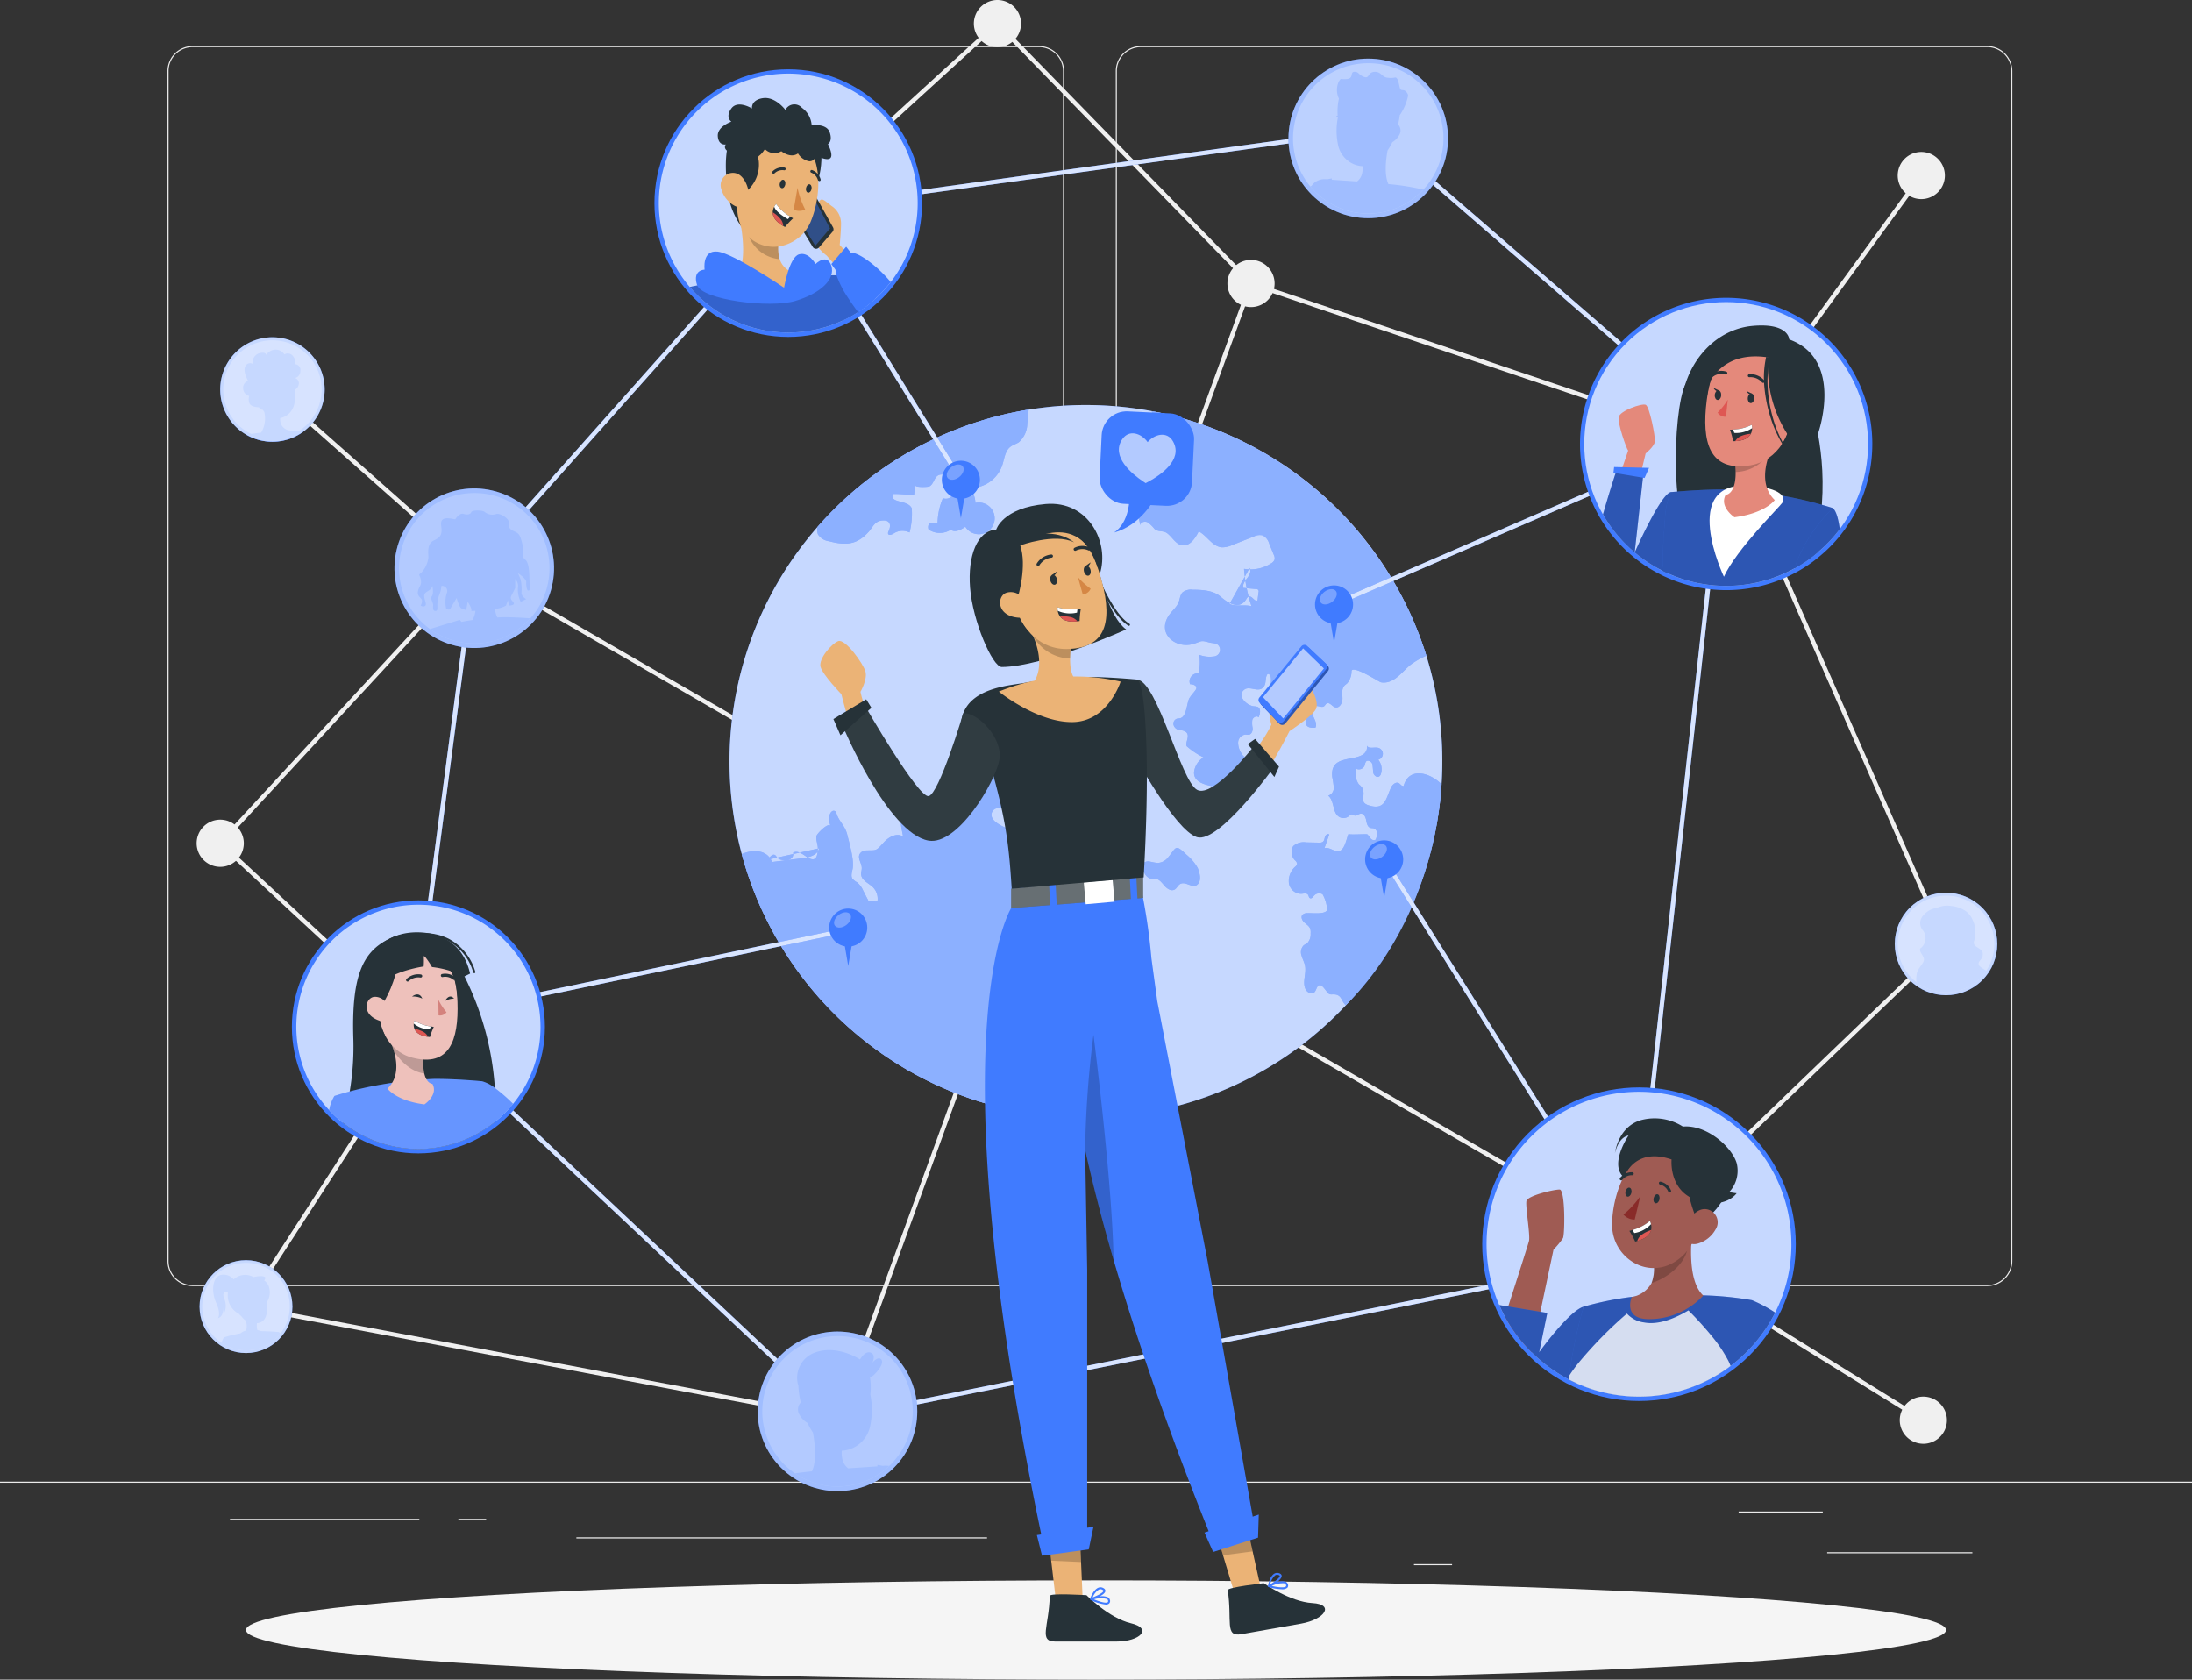 <svg xmlns="http://www.w3.org/2000/svg" width="323.493" height="247.871" viewBox="0 0 323.493 247.871">
  <rect x="0" y="0" width="323.493" height="247.871" fill="#333333" stroke="none"/>
  <g id="Grupo_85066" data-name="Grupo 85066" transform="translate(0 -44.444)">
    <g id="Background_Complete" data-name="Background Complete" transform="translate(0 44.444)">
      <g id="Grupo_85013" data-name="Grupo 85013" transform="translate(0 6.799)">
        <rect id="Rectángulo_33804" data-name="Rectángulo 33804" width="323.493" height="0.162" transform="translate(0 211.853)" fill="#ebebeb"/>
        <rect id="Rectángulo_33805" data-name="Rectángulo 33805" width="21.43" height="0.162" transform="translate(269.65 222.267)" fill="#ebebeb"/>
        <rect id="Rectángulo_33806" data-name="Rectángulo 33806" width="5.624" height="0.162" transform="translate(208.67 224.022)" fill="#ebebeb"/>
        <rect id="Rectángulo_33807" data-name="Rectángulo 33807" width="12.417" height="0.162" transform="translate(256.586 216.259)" fill="#ebebeb"/>
        <rect id="Rectángulo_33808" data-name="Rectángulo 33808" width="27.946" height="0.162" transform="translate(33.94 217.346)" fill="#ebebeb"/>
        <rect id="Rectángulo_33809" data-name="Rectángulo 33809" width="4.097" height="0.162" transform="translate(67.646 217.346)" fill="#ebebeb"/>
        <rect id="Rectángulo_33810" data-name="Rectángulo 33810" width="60.607" height="0.162" transform="translate(85.06 220.077)" fill="#ebebeb"/>
        <path id="Trazado_105175" data-name="Trazado 105175" d="M166.832,237.951H41.9a3.7,3.7,0,0,1-3.693-3.693V58.645A3.7,3.7,0,0,1,41.9,54.953H166.832a3.7,3.7,0,0,1,3.692,3.692V234.258A3.7,3.7,0,0,1,166.832,237.951ZM41.9,55.115a3.535,3.535,0,0,0-3.531,3.531V234.258a3.535,3.535,0,0,0,3.531,3.531H166.832a3.535,3.535,0,0,0,3.531-3.531V58.645a3.535,3.535,0,0,0-3.531-3.531Z" transform="translate(-13.488 -54.953)" fill="#ebebeb"/>
        <path id="Trazado_105176" data-name="Trazado 105176" d="M383.129,237.951H258.2a3.7,3.7,0,0,1-3.692-3.693V58.645a3.7,3.7,0,0,1,3.692-3.692H383.129a3.7,3.7,0,0,1,3.694,3.692V234.258A3.7,3.7,0,0,1,383.129,237.951ZM258.2,55.115a3.535,3.535,0,0,0-3.531,3.531V234.258a3.535,3.535,0,0,0,3.531,3.531H383.129a3.535,3.535,0,0,0,3.532-3.531V58.645a3.535,3.535,0,0,0-3.532-3.531Z" transform="translate(-89.844 -54.953)" fill="#ebebeb"/>
      </g>
      <path id="Trazado_105177" data-name="Trazado 105177" d="M318.66,112,248.239,88.217l-.054-.056-37.2-38.133L181.144,77.28l-.437-.478,30.3-27.674,37.587,38.525,69.822,23.582,28.658-39.425.523.38Z" transform="translate(-63.792 -46.098)" fill="#f0f0f0"/>
      <g id="Grupo_85014" data-name="Grupo 85014" transform="translate(29.02)">
        <path id="Trazado_105178" data-name="Trazado 105178" d="M51.815,234.889a3.48,3.48,0,1,1-3.48-3.481A3.48,3.48,0,0,1,51.815,234.889Z" transform="translate(-44.854 -110.445)" fill="#f0f0f0"/>
        <path id="Trazado_105179" data-name="Trazado 105179" d="M229.1,47.925a3.48,3.48,0,1,1-3.481-3.481A3.481,3.481,0,0,1,229.1,47.925Z" transform="translate(-107.438 -44.444)" fill="#f0f0f0"/>
        <path id="Trazado_105180" data-name="Trazado 105180" d="M439.833,82.582a3.48,3.48,0,1,1-3.48-3.48A3.481,3.481,0,0,1,439.833,82.582Z" transform="translate(-181.83 -56.679)" fill="#f0f0f0"/>
        <path id="Trazado_105181" data-name="Trazado 105181" d="M440.3,366.486a3.48,3.48,0,1,1-3.48-3.481A3.48,3.48,0,0,1,440.3,366.486Z" transform="translate(-181.995 -156.9)" fill="#f0f0f0"/>
        <path id="Trazado_105182" data-name="Trazado 105182" d="M286.942,107.211a3.481,3.481,0,1,1-3.481-3.481A3.48,3.48,0,0,1,286.942,107.211Z" transform="translate(-127.857 -65.373)" fill="#f0f0f0"/>
      </g>
      <path id="Trazado_105183" data-name="Trazado 105183" d="M143.579,276.886l-.27-.051L56.019,260.352l.12-.636,87.021,16.431L204.1,108.938l.608.222Z" transform="translate(-19.775 -67.211)" fill="#f0f0f0"/>
      <rect id="Rectángulo_33811" data-name="Rectángulo 33811" width="0.647" height="39.783" transform="matrix(0.663, -0.749, 0.749, 0.663, 39.991, 57.724)" fill="#f0f0f0"/>
      <path id="Trazado_105184" data-name="Trazado 105184" d="M414.909,289.983l-43.157-26.746.942-.258,45.342-43.622-32.354-73.581.592-.26,32.536,73.995-.163.157L373.211,263.38l42.039,26.054Z" transform="translate(-131.234 -80.123)" fill="#f0f0f0"/>
      <path id="Trazado_105185" data-name="Trazado 105185" d="M54.059,282.973l-.543-.351L79.6,242.331l-30.071-27.9.219-.237L87.412,173.42l.224.13,171.636,99.29-.324.56L87.536,174.239,50.441,214.4l30,27.826Z" transform="translate(-17.484 -89.974)" fill="#f0f0f0"/>
    </g>
    <g id="Shadow" transform="translate(36.303 277.664)">
      <ellipse id="_Path_" data-name="&lt;Path&gt;" cx="125.444" cy="7.326" rx="125.444" ry="7.326" fill="#f5f5f5"/>
    </g>
    <g id="World" transform="translate(107.661 104.212)">
      <g id="Grupo_85020" data-name="Grupo 85020">
        <g id="Grupo_85019" data-name="Grupo 85019">
          <g id="Grupo_85015" data-name="Grupo 85015">
            <path id="Trazado_105186" data-name="Trazado 105186" d="M214.666,241.834q2.611.215,5.172.175a52.59,52.59,0,0,0,51.576-48.257c.026-.32.049-.639.071-.956a52.472,52.472,0,0,0-2.239-18.962v0a52.646,52.646,0,0,0-40.577-36.114,53.742,53.742,0,0,0-5.337-.712,52.593,52.593,0,1,0-8.667,104.829Z" transform="translate(-166.403 -136.823)" fill="#407bff"/>
          </g>
          <g id="Grupo_85016" data-name="Grupo 85016" opacity="0.7">
            <path id="Trazado_105187" data-name="Trazado 105187" d="M214.666,241.834q2.611.215,5.172.175a52.59,52.59,0,0,0,51.576-48.257c.026-.32.049-.639.071-.956a52.472,52.472,0,0,0-2.239-18.962v0a52.646,52.646,0,0,0-40.577-36.114,53.742,53.742,0,0,0-5.337-.712,52.593,52.593,0,1,0-8.667,104.829Z" transform="translate(-166.403 -136.823)" fill="#fff"/>
          </g>
          <g id="Grupo_85017" data-name="Grupo 85017" transform="translate(1.801 0.678)">
            <path id="Trazado_105188" data-name="Trazado 105188" d="M180.592,229.377c-.17.978-1.413,1.329-2.415,1.455q-2.256.279-4.512.561c-.71-1.868-2.922-1.885-4.478-1.157a52.614,52.614,0,0,0,46.462,38.729q2.611.215,5.172.175a1.526,1.526,0,0,0,.085-.129c.784-1.378-.354-2.6-.962-3.728-.137-.256-1.427-3.513-1-3.522a13.919,13.919,0,0,1-4.1-.53.414.414,0,0,1-.263-.156c-.125-.215.175-.426.417-.483.619-.145,1.263-.179,1.872-.361a2.154,2.154,0,0,0,1.445-1.144,11.589,11.589,0,0,0,.2-1.9,2.62,2.62,0,0,1,1.489-1.7,8.573,8.573,0,0,1,2.173-.579c-1.589-.865-.433-2.668-1.679-3.872-.4-.387-.984-.86-.738-1.359.234-.475,1.075-.468,1.179-.987.074-.363-.309-.662-.67-.744a3.961,3.961,0,0,1-1.081-.232.968.968,0,0,1-.305-1.35c.272-.38.774-.5,1.187-.718s.785-.729.538-1.126a.739.739,0,0,0-.239-.224,2.135,2.135,0,0,0-2.213.372,4.006,4.006,0,0,1-2.116.987.658.658,0,0,1,.259-.894,1.1,1.1,0,0,0,.321-.166c.185-.189.046-.5-.08-.731a4.74,4.74,0,0,1-.363-3.612l4.816.092c.04-.361.08-.576.461-.686a50.089,50.089,0,0,1-3.2-3.882.976.976,0,0,0-.43-.415,3.089,3.089,0,0,0-.631-.032c-.695-.094-.807-1.044-.736-1.741-.1-.212-.439-.12-.567.074s-.159.447-.315.62a.893.893,0,0,1-.974.105,2.314,2.314,0,0,1-1.222-3,.7.7,0,0,1,.263-.333c.275-.157.608.036.919.092,1.229.221,1.042-1.137.745-1.779a3.83,3.83,0,0,0-2.466-1.654c-1.015-.26-7.788-1.554-6.671-3.762a1.021,1.021,0,0,1,.521-.441,15.544,15.544,0,0,1,2.068-.394c.677-.191,1.335-.9,1.04-1.536-.118-.256-.364-.432-.5-.679-.382-.688.206-1.581-.065-2.319a6.286,6.286,0,0,0-.6-.9c-.181-.313-.211-.785.1-.972.347-.21.822.1,1.191-.063a.636.636,0,0,0,.008-1.051,1.1,1.1,0,0,0-1.2.089,1.469,1.469,0,0,1-.578.32c-.4.052-.691-.341-.893-.685l-.962-1.641a.931.931,0,0,0-.764.679c-.124.341-.148.714-.289,1.051-.681,1.622-3.15,1.429-2.831,3.65a1.054,1.054,0,0,1,1.072,1.307c-.258.785-1.437,1.216-1.272,2.026.058.282.282.51.327.794.125.784-1.088,1.072-1.608,1.251-1.726.592-1.844-.542-3.34-.609-.685-.031-1.3.431-1.98.505-.627.069-1.25-.2-1.879-.159-1.73.1-.862,2.446-.74,3.465-.93-.619-2.172.1-2.911.938-1.136,1.282-1.03,1.056-2.534,1.113a1.094,1.094,0,0,0-.975.575c-.28.633.315,1.315.331,2.007.007.332-.122.659-.091.989.08.868,1.108,1.246,1.732,1.856a2.384,2.384,0,0,1,.667,2.095,4.98,4.98,0,0,1-1.329-.1l-.781-1.508a3.25,3.25,0,0,0-.879-1.2,2.709,2.709,0,0,1-.667-.5c-.328-.451-.063-1.069.015-1.621.189-1.339-.484-3.591-.811-4.919-.349-1.416-1.289-1.972-1.631-3.279a.408.408,0,0,0-.589-.188.9.9,0,0,0-.373.586,2.473,2.473,0,0,0,.143,1.619c-.3-.66-1.969,1.077-2.069,1.407-.166.54.193,1.31.179,1.87-.035,1.391-.371,2.173-1.809,1.149-.55-.391-1.254-.853-1.837-.512a.869.869,0,0,1-.485.983,1.836,1.836,0,0,1-1.169.089,1.167,1.167,0,0,1-.71-.345,1.94,1.94,0,0,0-.259-.342c-.369-.287-.834.211-1.035.633" transform="translate(-169.187 -164.632)" fill="#407bff" style="isolation: isolate"/>
            <path id="Trazado_105189" data-name="Trazado 105189" d="M275.042,161.408c.291.455-.016,1.049-.347,1.476s-.719.928-.574,1.449l1.872.171a.34.34,0,0,1,.373.464q-.074.6-.146,1.2c-.395.307-.774-.661-1.265-.565-.217.043-.327.276-.446.463-1.014,1.589-2.782.4-3.729-.428-1.1-.959-2.691-1.021-4.151-1.037a1.987,1.987,0,0,0-1.47.386c-.363.362-.384.934-.567,1.419-.314.839-1.119,1.388-1.574,2.16-1.592,2.7,1.27,4.774,3.7,4.04,1.262-.38,1.044-.6,2.334-.231.537.155,1.2.022,1.525.619a1,1,0,0,1-.877,1.462,4.275,4.275,0,0,1-2.073-.241,8.063,8.063,0,0,1-.093,2.732,1.192,1.192,0,0,0-1.273,1.592c.411.006.966.16.932.57a.685.685,0,0,1-.144.325c-.286.411-.652.765-.9,1.2-.377.672-.375,2.686-1.337,2.927-.17.043-.35.028-.516.082a.778.778,0,0,0-.472.9,1.052,1.052,0,0,0,.763.74c.24.064.5.058.73.139,1.244.433.152,1.661.45,2.27a11.027,11.027,0,0,0,2.481,1.65,2.932,2.932,0,0,0-1.4,2.21c-.029,1.012.74,1.5,1.7,1.8,1.016.318,2.248.423,2.981.706a1.252,1.252,0,0,0,1.205.032c.413-.327.323-1.1.8-1.321a1.459,1.459,0,0,1,.492-.08,1.856,1.856,0,0,0,1.584-2.088c.226-.294.667-.267,1.038-.257s.841-.112.895-.479c.062-.422-.479-.657-.905-.683a4.7,4.7,0,0,0-1.3.1,1.543,1.543,0,0,1-.956.039,1.241,1.241,0,0,1-.5-.526,2.842,2.842,0,0,1-.529-1.665,1.21,1.21,0,0,1,1.117-1.159,2.455,2.455,0,0,0,.475.028c.4-.065.578-.561.554-.969a3.663,3.663,0,0,1-.051-1.216c.111-.393.656-.685.928-.38.228-.522.38-1.282-.132-1.533a1.537,1.537,0,0,0-.537-.093c-1.125-.105-2.645-1.628-1.395-2.495.822-.57,2.149.619,2.871-.461.346-.516.132-1.267.487-1.777.21-.151.456.155.5.41a2.4,2.4,0,0,1-.784,2.213c.631.369,1.632-.052,2.061.541s-.2,1.6.356,2.059a1.163,1.163,0,0,0,.581.2c1.011.149,2.9-.023,2.963,1.427a2.076,2.076,0,0,0,.032.524c.155.51.849.559,1.38.507.273-.522-.083-1.132-.318-1.671s-.219-1.367.354-1.5c.411-.1.889.256,1.235.016.16-.112.234-.325.407-.417.418-.222.771.422,1.221.565.622.2,1.092-.617,1.093-1.269s-.162-1.394.263-1.889c.135-.157.316-.267.464-.41a2.767,2.767,0,0,0,.611-1.764c.1-1.011,4.092,1.607,4.343,1.649,1.918.32,3.1-1.582,4.409-2.624a11.718,11.718,0,0,1,2.29-1.3,53.055,53.055,0,0,0-38.079-35.587,17.022,17.022,0,0,0-2.442-.473c.247,1.222,1,3.152.182,4.312-1.042,1.474-3.247.184-4.059,1.912-.027.441.708.368,1.047.651a1.532,1.532,0,0,1,.33.648c.094.227.314.456.549.385.274.408-.152.91-.514,1.242a3.2,3.2,0,0,0-.984,1.4c-.335,1.156.424,2.3.911,3.4a15.75,15.75,0,0,1,.853,2.853c.007-.459.658-.644,1.068-.435a4.723,4.723,0,0,1,.993.947c.566.543,1.3.214,1.907.678.759.574,1.243,1.606,2.18,1.762,1.135.191,1.96-1.02,2.464-2.052,1.248.661,2.019,2.256,3.43,2.361a3.624,3.624,0,0,0,1.572-.362q1.551-.609,3.1-1.221a1.93,1.93,0,0,1,1.333-.184,1.951,1.951,0,0,1,.976,1.233l.668,1.625a1.175,1.175,0,0,1,.124.7,1.035,1.035,0,0,1-.5.564,5.6,5.6,0,0,1-4.014.82,22.652,22.652,0,0,0,1.1,5.51c-1.055-.273-2.269.079-3.246-.328" transform="translate(-200.094 -138.018)" fill="#407bff" style="isolation: isolate"/>
            <path id="Trazado_105190" data-name="Trazado 105190" d="M264.345,239.255a2.088,2.088,0,0,1-1.586.814,9.94,9.94,0,0,1-1.116-.211,1.031,1.031,0,0,0-1.022.339c-.265.405-.014.938.236,1.352a1.6,1.6,0,0,0,.819.808,7.553,7.553,0,0,0,.859.048c.562.092.923.623,1.3,1.053s.983.817,1.479.538c.327-.184.467-.6.784-.8.773-.487,1.724.572,2.425.173.83-.473.526-1.824.182-2.586a6.985,6.985,0,0,0-1.652-1.942C265.366,237.214,265.6,237.758,264.345,239.255Z" transform="translate(-201.424 -173.165)" fill="#407bff" style="isolation: isolate"/>
            <path id="Trazado_105191" data-name="Trazado 105191" d="M302.379,252.81c8.274-8.2,13.113-20.148,14.063-31.638.027-.32.049-.639.071-.956-1.6-1.646-4.774-2.7-5.606.265-.328-.024-.4-.219-.645-.4-.392-.29-.943.1-1.163.54-.721,1.43-.821,3.225-2.8,2.839-2.363-.46-.76-1.471-1.53-2.774a2.682,2.682,0,0,0-.461-.465,2.675,2.675,0,0,1-.376-2.29.916.916,0,0,0,1.242-.517,1.465,1.465,0,0,1,.182-.543c.267-.316.82-.02.948.374a11.908,11.908,0,0,1,.116,1.233c.085.405.527.8.881.587a.722.722,0,0,0,.277-.425,2.252,2.252,0,0,0-.406-2.05.906.906,0,0,0-.039-1.762c-.575-.126-1.4.214-1.63-.327a1.307,1.307,0,0,1-.507,1.265c-1.526,1.108-4.957.121-4.615,3.371a12.406,12.406,0,0,1,.226,1.556,1.2,1.2,0,0,1-.816,1.205c.926.747.587,2.459,1.583,3.112a1.264,1.264,0,0,0,1.543-.164.564.564,0,0,1,.217-.171c.181-.057.349.114.535.154.322.069.6-.265.93-.283.459-.026.71.523.791.976s.2,1.007.646,1.131c.151.042.314.021.465.064a.784.784,0,0,1,.5.731,2.3,2.3,0,0,1-.209.918c-.191.193-.532.075-.716-.124a5.279,5.279,0,0,0-.508-.633c-.119-.094-2.869.117-2.782-.082-.409.947-.615,3.018-2.036,2.49-.5-.186-1.013-.526-1.526-.373q.366-1,.708-2.015c-.208-.184-.531.068-.619.331s-.1.583-.324.75a.892.892,0,0,1-.562.115l-1.9-.038a2.3,2.3,0,0,0-1.909.557,1.736,1.736,0,0,0,.313,2.136.718.718,0,0,1,.258.483.706.706,0,0,1-.274.415,2.843,2.843,0,0,0-.934,2.409,1.855,1.855,0,0,0,1.852,1.59c.343-.03.769-.146.972.133.118.164.115.428.3.512.232.1.427-.187.594-.379a1.023,1.023,0,0,1,1.255-.2,5.1,5.1,0,0,1,.672,2.358c-.38.65-2.18.394-2.885.426a1.022,1.022,0,0,0-.755.245c-.279.321-.052.832.259,1.121s.719.514.874.91a1.764,1.764,0,0,1,.069.732,1.871,1.871,0,0,1-.455,1.386c-.178.151-.409.232-.587.383a1.45,1.45,0,0,0-.294,1.489c.142.515.418.991.517,1.516.21,1.118-.4,2.332.04,3.379.214.506.883.91,1.3.553.361-.308.358-1.035.829-1.088.452-.051,1.013,1.089,1.388,1.31.3.175.9-.114,1.441.281C301.812,251.755,301.9,252.462,302.379,252.81Z" transform="translate(-213.231 -164.92)" fill="#407bff" style="isolation: isolate"/>
            <path id="Trazado_105192" data-name="Trazado 105192" d="M194.176,155.687c.465-.592.758-1.273,1.632-1.425,1.19-.208,1.64.459,1.119,1.588a.505.505,0,0,0-.07.318c.082.344.6.143.888-.055a2.366,2.366,0,0,1,2.283-.11,11.138,11.138,0,0,0,.326-3.563c-.595-1.312-3.345-.694-2.781-2.122,1.029-.022,2.084.112,3.118.188l.17-1.49c-.042.37,1.881.294,2.1.183.846-.43.617-1.971,2.136-1.72,1.922.317,2.032,4.094-.153,3.478a9.8,9.8,0,0,0-.778,3.659c-.4,0-.794-.008-1.189-.013a1.074,1.074,0,0,0-.146.961,2.972,2.972,0,0,0,3.281.031c.624.478,1.506.02,2.149-.435a2.341,2.341,0,1,0,1.489-3.524,3.817,3.817,0,0,0-.811-2.2,4.978,4.978,0,0,0,4.753-3.293c.334-.984.409-2.176,1.24-2.8.368-.28.835-.4,1.221-.652a3.731,3.731,0,0,0,1.25-2.745q.133-1.036.2-2.077a52.636,52.636,0,0,0-31.173,17.336,2.086,2.086,0,0,0,.078,1.072,2.286,2.286,0,0,0,1.649,1.02c2.523.666,4.136.521,5.884-1.441C194.082,155.8,194.13,155.745,194.176,155.687Z" transform="translate(-175.26 -137.871)" fill="#407bff" style="isolation: isolate"/>
          </g>
          <g id="Grupo_85018" data-name="Grupo 85018" transform="translate(1.801 0.678)" opacity="0.4">
            <path id="Trazado_105193" data-name="Trazado 105193" d="M180.592,229.377c-.17.978-1.413,1.329-2.415,1.455q-2.256.279-4.512.561c-.71-1.868-2.922-1.885-4.478-1.157a52.614,52.614,0,0,0,46.462,38.729q2.611.215,5.172.175a1.526,1.526,0,0,0,.085-.129c.784-1.378-.354-2.6-.962-3.728-.137-.256-1.427-3.513-1-3.522a13.919,13.919,0,0,1-4.1-.53.414.414,0,0,1-.263-.156c-.125-.215.175-.426.417-.483.619-.145,1.263-.179,1.872-.361a2.154,2.154,0,0,0,1.445-1.144,11.589,11.589,0,0,0,.2-1.9,2.62,2.62,0,0,1,1.489-1.7,8.573,8.573,0,0,1,2.173-.579c-1.589-.865-.433-2.668-1.679-3.872-.4-.387-.984-.86-.738-1.359.234-.475,1.075-.468,1.179-.987.074-.363-.309-.662-.67-.744a3.961,3.961,0,0,1-1.081-.232.968.968,0,0,1-.305-1.35c.272-.38.774-.5,1.187-.718s.785-.729.538-1.126a.739.739,0,0,0-.239-.224,2.135,2.135,0,0,0-2.213.372,4.006,4.006,0,0,1-2.116.987.658.658,0,0,1,.259-.894,1.1,1.1,0,0,0,.321-.166c.185-.189.046-.5-.08-.731a4.74,4.74,0,0,1-.363-3.612l4.816.092c.04-.361.08-.576.461-.686a50.089,50.089,0,0,1-3.2-3.882.976.976,0,0,0-.43-.415,3.089,3.089,0,0,0-.631-.032c-.695-.094-.807-1.044-.736-1.741-.1-.212-.439-.12-.567.074s-.159.447-.315.62a.893.893,0,0,1-.974.105,2.314,2.314,0,0,1-1.222-3,.7.7,0,0,1,.263-.333c.275-.157.608.036.919.092,1.229.221,1.042-1.137.745-1.779a3.83,3.83,0,0,0-2.466-1.654c-1.015-.26-7.788-1.554-6.671-3.762a1.021,1.021,0,0,1,.521-.441,15.544,15.544,0,0,1,2.068-.394c.677-.191,1.335-.9,1.04-1.536-.118-.256-.364-.432-.5-.679-.382-.688.206-1.581-.065-2.319a6.286,6.286,0,0,0-.6-.9c-.181-.313-.211-.785.1-.972.347-.21.822.1,1.191-.063a.636.636,0,0,0,.008-1.051,1.1,1.1,0,0,0-1.2.089,1.469,1.469,0,0,1-.578.32c-.4.052-.691-.341-.893-.685l-.962-1.641a.931.931,0,0,0-.764.679c-.124.341-.148.714-.289,1.051-.681,1.622-3.15,1.429-2.831,3.65a1.054,1.054,0,0,1,1.072,1.307c-.258.785-1.437,1.216-1.272,2.026.058.282.282.51.327.794.125.784-1.088,1.072-1.608,1.251-1.726.592-1.844-.542-3.34-.609-.685-.031-1.3.431-1.98.505-.627.069-1.25-.2-1.879-.159-1.73.1-.862,2.446-.74,3.465-.93-.619-2.172.1-2.911.938-1.136,1.282-1.03,1.056-2.534,1.113a1.094,1.094,0,0,0-.975.575c-.28.633.315,1.315.331,2.007.007.332-.122.659-.091.989.08.868,1.108,1.246,1.732,1.856a2.384,2.384,0,0,1,.667,2.095,4.98,4.98,0,0,1-1.329-.1l-.781-1.508a3.25,3.25,0,0,0-.879-1.2,2.709,2.709,0,0,1-.667-.5c-.328-.451-.063-1.069.015-1.621.189-1.339-.484-3.591-.811-4.919-.349-1.416-1.289-1.972-1.631-3.279a.408.408,0,0,0-.589-.188.9.9,0,0,0-.373.586,2.473,2.473,0,0,0,.143,1.619c-.3-.66-1.969,1.077-2.069,1.407-.166.54.193,1.31.179,1.87-.035,1.391-.371,2.173-1.809,1.149-.55-.391-1.254-.853-1.837-.512a.869.869,0,0,1-.485.983,1.836,1.836,0,0,1-1.169.089,1.167,1.167,0,0,1-.71-.345,1.94,1.94,0,0,0-.259-.342c-.369-.287-.834.211-1.035.633" transform="translate(-169.187 -164.632)" fill="#fff" style="isolation: isolate"/>
            <path id="Trazado_105194" data-name="Trazado 105194" d="M275.042,161.408c.291.455-.016,1.049-.347,1.476s-.719.928-.574,1.449l1.872.171a.34.34,0,0,1,.373.464q-.074.6-.146,1.2c-.395.307-.774-.661-1.265-.565-.217.043-.327.276-.446.463-1.014,1.589-2.782.4-3.729-.428-1.1-.959-2.691-1.021-4.151-1.037a1.987,1.987,0,0,0-1.47.386c-.363.362-.384.934-.567,1.419-.314.839-1.119,1.388-1.574,2.16-1.592,2.7,1.27,4.774,3.7,4.04,1.262-.38,1.044-.6,2.334-.231.537.155,1.2.022,1.525.619a1,1,0,0,1-.877,1.462,4.275,4.275,0,0,1-2.073-.241,8.063,8.063,0,0,1-.093,2.732,1.192,1.192,0,0,0-1.273,1.592c.411.006.966.16.932.57a.685.685,0,0,1-.144.325c-.286.411-.652.765-.9,1.2-.377.672-.375,2.686-1.337,2.927-.17.043-.35.028-.516.082a.778.778,0,0,0-.472.9,1.052,1.052,0,0,0,.763.74c.24.064.5.058.73.139,1.244.433.152,1.661.45,2.27a11.027,11.027,0,0,0,2.481,1.65,2.932,2.932,0,0,0-1.4,2.21c-.029,1.012.74,1.5,1.7,1.8,1.016.318,2.248.423,2.981.706a1.252,1.252,0,0,0,1.205.032c.413-.327.323-1.1.8-1.321a1.459,1.459,0,0,1,.492-.08,1.856,1.856,0,0,0,1.584-2.088c.226-.294.667-.267,1.038-.257s.841-.112.895-.479c.062-.422-.479-.657-.905-.683a4.7,4.7,0,0,0-1.3.1,1.543,1.543,0,0,1-.956.039,1.241,1.241,0,0,1-.5-.526,2.842,2.842,0,0,1-.529-1.665,1.21,1.21,0,0,1,1.117-1.159,2.455,2.455,0,0,0,.475.028c.4-.065.578-.561.554-.969a3.663,3.663,0,0,1-.051-1.216c.111-.393.656-.685.928-.38.228-.522.38-1.282-.132-1.533a1.537,1.537,0,0,0-.537-.093c-1.125-.105-2.645-1.628-1.395-2.495.822-.57,2.149.619,2.871-.461.346-.516.132-1.267.487-1.777.21-.151.456.155.5.41a2.4,2.4,0,0,1-.784,2.213c.631.369,1.632-.052,2.061.541s-.2,1.6.356,2.059a1.163,1.163,0,0,0,.581.2c1.011.149,2.9-.023,2.963,1.427a2.076,2.076,0,0,0,.032.524c.155.51.849.559,1.38.507.273-.522-.083-1.132-.318-1.671s-.219-1.367.354-1.5c.411-.1.889.256,1.235.016.16-.112.234-.325.407-.417.418-.222.771.422,1.221.565.622.2,1.092-.617,1.093-1.269s-.162-1.394.263-1.889c.135-.157.316-.267.464-.41a2.767,2.767,0,0,0,.611-1.764c.1-1.011,4.092,1.607,4.343,1.649,1.918.32,3.1-1.582,4.409-2.624a11.718,11.718,0,0,1,2.29-1.3,53.055,53.055,0,0,0-38.079-35.587,17.022,17.022,0,0,0-2.442-.473c.247,1.222,1,3.152.182,4.312-1.042,1.474-3.247.184-4.059,1.912-.027.441.708.368,1.047.651a1.532,1.532,0,0,1,.33.648c.094.227.314.456.549.385.274.408-.152.91-.514,1.242a3.2,3.2,0,0,0-.984,1.4c-.335,1.156.424,2.3.911,3.4a15.75,15.75,0,0,1,.853,2.853c.007-.459.658-.644,1.068-.435a4.723,4.723,0,0,1,.993.947c.566.543,1.3.214,1.907.678.759.574,1.243,1.606,2.18,1.762,1.135.191,1.96-1.02,2.464-2.052,1.248.661,2.019,2.256,3.43,2.361a3.624,3.624,0,0,0,1.572-.362q1.551-.609,3.1-1.221a1.93,1.93,0,0,1,1.333-.184,1.951,1.951,0,0,1,.976,1.233l.668,1.625a1.175,1.175,0,0,1,.124.7,1.035,1.035,0,0,1-.5.564,5.6,5.6,0,0,1-4.014.82,22.652,22.652,0,0,0,1.1,5.51c-1.055-.273-2.269.079-3.246-.328" transform="translate(-200.094 -138.018)" fill="#fff" style="isolation: isolate"/>
            <path id="Trazado_105195" data-name="Trazado 105195" d="M264.345,239.255a2.088,2.088,0,0,1-1.586.814,9.94,9.94,0,0,1-1.116-.211,1.031,1.031,0,0,0-1.022.339c-.265.405-.014.938.236,1.352a1.6,1.6,0,0,0,.819.808,7.553,7.553,0,0,0,.859.048c.562.092.923.623,1.3,1.053s.983.817,1.479.538c.327-.184.467-.6.784-.8.773-.487,1.724.572,2.425.173.83-.473.526-1.824.182-2.586a6.985,6.985,0,0,0-1.652-1.942C265.366,237.214,265.6,237.758,264.345,239.255Z" transform="translate(-201.424 -173.165)" fill="#fff" style="isolation: isolate"/>
            <path id="Trazado_105196" data-name="Trazado 105196" d="M302.379,252.81c8.274-8.2,13.113-20.148,14.063-31.638.027-.32.049-.639.071-.956-1.6-1.646-4.774-2.7-5.606.265-.328-.024-.4-.219-.645-.4-.392-.29-.943.1-1.163.54-.721,1.43-.821,3.225-2.8,2.839-2.363-.46-.76-1.471-1.53-2.774a2.682,2.682,0,0,0-.461-.465,2.675,2.675,0,0,1-.376-2.29.916.916,0,0,0,1.242-.517,1.465,1.465,0,0,1,.182-.543c.267-.316.82-.02.948.374a11.908,11.908,0,0,1,.116,1.233c.085.405.527.8.881.587a.722.722,0,0,0,.277-.425,2.252,2.252,0,0,0-.406-2.05.906.906,0,0,0-.039-1.762c-.575-.126-1.4.214-1.63-.327a1.307,1.307,0,0,1-.507,1.265c-1.526,1.108-4.957.121-4.615,3.371a12.406,12.406,0,0,1,.226,1.556,1.2,1.2,0,0,1-.816,1.205c.926.747.587,2.459,1.583,3.112a1.264,1.264,0,0,0,1.543-.164.564.564,0,0,1,.217-.171c.181-.057.349.114.535.154.322.069.6-.265.93-.283.459-.026.71.523.791.976s.2,1.007.646,1.131c.151.042.314.021.465.064a.784.784,0,0,1,.5.731,2.3,2.3,0,0,1-.209.918c-.191.193-.532.075-.716-.124a5.279,5.279,0,0,0-.508-.633c-.119-.094-2.869.117-2.782-.082-.409.947-.615,3.018-2.036,2.49-.5-.186-1.013-.526-1.526-.373q.366-1,.708-2.015c-.208-.184-.531.068-.619.331s-.1.583-.324.75a.892.892,0,0,1-.562.115l-1.9-.038a2.3,2.3,0,0,0-1.909.557,1.736,1.736,0,0,0,.313,2.136.718.718,0,0,1,.258.483.706.706,0,0,1-.274.415,2.843,2.843,0,0,0-.934,2.409,1.855,1.855,0,0,0,1.852,1.59c.343-.03.769-.146.972.133.118.164.115.428.3.512.232.1.427-.187.594-.379a1.023,1.023,0,0,1,1.255-.2,5.1,5.1,0,0,1,.672,2.358c-.38.65-2.18.394-2.885.426a1.022,1.022,0,0,0-.755.245c-.279.321-.052.832.259,1.121s.719.514.874.91a1.764,1.764,0,0,1,.069.732,1.871,1.871,0,0,1-.455,1.386c-.178.151-.409.232-.587.383a1.45,1.45,0,0,0-.294,1.489c.142.515.418.991.517,1.516.21,1.118-.4,2.332.04,3.379.214.506.883.91,1.3.553.361-.308.358-1.035.829-1.088.452-.051,1.013,1.089,1.388,1.31.3.175.9-.114,1.441.281C301.812,251.755,301.9,252.462,302.379,252.81Z" transform="translate(-213.231 -164.92)" fill="#fff" style="isolation: isolate"/>
            <path id="Trazado_105197" data-name="Trazado 105197" d="M194.176,155.687c.465-.592.758-1.273,1.632-1.425,1.19-.208,1.64.459,1.119,1.588a.505.505,0,0,0-.07.318c.082.344.6.143.888-.055a2.366,2.366,0,0,1,2.283-.11,11.138,11.138,0,0,0,.326-3.563c-.595-1.312-3.345-.694-2.781-2.122,1.029-.022,2.084.112,3.118.188l.17-1.49c-.042.37,1.881.294,2.1.183.846-.43.617-1.971,2.136-1.72,1.922.317,2.032,4.094-.153,3.478a9.8,9.8,0,0,0-.778,3.659c-.4,0-.794-.008-1.189-.013a1.074,1.074,0,0,0-.146.961,2.972,2.972,0,0,0,3.281.031c.624.478,1.506.02,2.149-.435a2.341,2.341,0,1,0,1.489-3.524,3.817,3.817,0,0,0-.811-2.2,4.978,4.978,0,0,0,4.753-3.293c.334-.984.409-2.176,1.24-2.8.368-.28.835-.4,1.221-.652a3.731,3.731,0,0,0,1.25-2.745q.133-1.036.2-2.077a52.636,52.636,0,0,0-31.173,17.336,2.086,2.086,0,0,0,.078,1.072,2.286,2.286,0,0,0,1.649,1.02c2.523.666,4.136.521,5.884-1.441C194.082,155.8,194.13,155.745,194.176,155.687Z" transform="translate(-175.26 -137.871)" fill="#fff" style="isolation: isolate"/>
          </g>
        </g>
      </g>
    </g>
    <g id="People" transform="translate(29.453 53.094)">
      <g id="Grupo_85024" data-name="Grupo 85024" transform="translate(0 40.494)">
        <g id="Grupo_85021" data-name="Grupo 85021" transform="translate(2.416 0)">
          <path id="Trazado_105198" data-name="Trazado 105198" d="M50.234,129.083a7.706,7.706,0,1,0,7.706-7.706A7.7,7.7,0,0,0,50.234,129.083Z" transform="translate(-49.602 -120.746)" fill="#407bff"/>
          <circle id="Elipse_4125" data-name="Elipse 4125" cx="7.267" cy="7.267" r="7.267" transform="matrix(0.987, -0.16, 0.16, 0.987, 0, 2.328)" fill="#fff" opacity="0.3"/>
          <path id="Trazado_105199" data-name="Trazado 105199" d="M55.464,129.948a1.173,1.173,0,0,0,.892,1.077,1.661,1.661,0,0,0,.032,1.077c.217.591,1.406.591,1.406.591a.607.607,0,0,0,.54.364c.025.035.054.063.076.093.051.076.109.157.17.233a4.059,4.059,0,0,1-.454,3.029s.01.006.013.013c-.5.054-1,.121-1.5.2-.237.035-.473.076-.707.121a7.7,7.7,0,0,0,8.595-.61c-.221,0-.47-.006-.741-.006-.4,0-.856,0-1.352.013a.122.122,0,0,0-.012-.028,1.573,1.573,0,0,1-1.4-1.023,2.247,2.247,0,0,1-.093-.8,2.542,2.542,0,0,0,.639-.211,2.645,2.645,0,0,0,1.31-1.434,2.56,2.56,0,0,0,.089-.269,6.744,6.744,0,0,0,.166-2.294,1.08,1.08,0,0,0,.524-.741.793.793,0,0,0-.547-.969,1.033,1.033,0,0,0,.793-1.08.822.822,0,0,0-.793-.955s.281-.406-.265-1.16a.967.967,0,0,0-1.3-.29,1.515,1.515,0,0,0-1.511-.684,1.643,1.643,0,0,0-1.179.776s0-.553-1.068-.246a1.445,1.445,0,0,0-.936,1.537.783.783,0,0,0-1.086.406c-.371.77.432,2.118.432,2.118A1.049,1.049,0,0,0,55.464,129.948Z" transform="translate(-51.446 -121.733)" fill="#407bff"/>
          <path id="Trazado_105200" data-name="Trazado 105200" d="M50.234,129.083a7.706,7.706,0,1,0,7.706-7.706A7.7,7.7,0,0,0,50.234,129.083Z" transform="translate(-49.602 -120.746)" fill="#fff" opacity="0.7"/>
        </g>
        <g id="Grupo_85022" data-name="Grupo 85022" transform="translate(0 136.829)">
          <circle id="Elipse_4126" data-name="Elipse 4126" cx="6.85" cy="6.85" r="6.85" fill="#407bff"/>
          <path id="Trazado_105201" data-name="Trazado 105201" d="M59.047,338.953a6.459,6.459,0,1,1-6.461-6.461A6.434,6.434,0,0,1,59.047,338.953Z" transform="translate(-45.737 -332.102)" fill="#fff" opacity="0.3"/>
          <path id="Trazado_105202" data-name="Trazado 105202" d="M58.575,343.86a6.463,6.463,0,0,1-8.744,1.377c.215-.491.352-.784.352-.784a18.737,18.737,0,0,1,2.459-.6,1.914,1.914,0,0,1,.846-.421,2.475,2.475,0,0,0-.049-1.471,2.557,2.557,0,0,1-.659-.65,1.844,1.844,0,0,1-.349-.344,3.064,3.064,0,0,1-1.644-2.974c0-.093,0-.184.006-.275-.426-.043-.87.091-.563.957a2.563,2.563,0,0,1-.025,2.277,5.822,5.822,0,0,0-.049-.988c0,1.545-.835,1.644-.835,1.644s.531-.556-.253-2.275-.556-4.047.934-4.146a1.946,1.946,0,0,1,1.65.693,2.5,2.5,0,0,1,2.928-.341s1.341-.327,1.718.025c.082.077.019.253-.142.486a1.747,1.747,0,0,1,.75,1.108,2.649,2.649,0,0,1-.366,2.1c.179,1.7-.111,2.97-1.46,3.089,0,.043-.006.085-.009.125,0,.06-.005.119-.005.173a2.031,2.031,0,0,0,.094.725,3.7,3.7,0,0,1,.565.153c1.21,0,2.561.127,2.561.127l.014.008A1.8,1.8,0,0,1,58.575,343.86Z" transform="translate(-46.62 -333.05)" fill="#407bff"/>
          <circle id="Elipse_4127" data-name="Elipse 4127" cx="6.85" cy="6.85" r="6.85" fill="#fff" opacity="0.7"/>
        </g>
        <g id="Grupo_85023" data-name="Grupo 85023" transform="translate(247.045 79.473)">
          <circle id="Elipse_4128" data-name="Elipse 4128" cx="7.561" cy="7.561" r="7.561" transform="translate(0 10.692) rotate(-45)" fill="#407bff"/>
          <path id="Trazado_105203" data-name="Trazado 105203" d="M447.128,255.875A7.128,7.128,0,1,1,440,248.747,7.09,7.09,0,0,1,447.128,255.875Z" transform="translate(-429.308 -245.183)" fill="#fff" opacity="0.3"/>
          <path id="Trazado_105204" data-name="Trazado 105204" d="M447.423,260.631a7.121,7.121,0,0,1-10.3,1.683,3.99,3.99,0,0,1,.041-1.169c.087-.872,1.093-1.574,1.075-2.185s-1.031-1.4-.376-1.749a1.907,1.907,0,0,0,.27-2.47,1.659,1.659,0,0,1,.041-2.316,3.016,3.016,0,0,1,1.943-1.057,3.58,3.58,0,0,1,2.11-.3,4.469,4.469,0,0,1,2.1.712,3.056,3.056,0,0,1,1.091,1.345,4.256,4.256,0,0,1,.226,3.087c-.357,1.018,1.229.959,1.273,1.9s-.743.987-.6,1.614C446.37,260.007,446.916,260.277,447.423,260.631Z" transform="translate(-430.797 -245.989)" fill="#407bff"/>
          <circle id="Elipse_4129" data-name="Elipse 4129" cx="7.561" cy="7.561" r="7.561" transform="translate(0 10.692) rotate(-45)" fill="#fff" opacity="0.7"/>
        </g>
      </g>
      <g id="Grupo_85029" data-name="Grupo 85029" transform="translate(31.366 10.138)">
        <rect id="Rectángulo_33812" data-name="Rectángulo 33812" width="62.902" height="0.647" transform="matrix(0.917, -0.398, 0.398, 0.917, 135.928, 70.111)" fill="#407bff"/>
        <rect id="Rectángulo_33813" data-name="Rectángulo 33813" width="0.647" height="46.88" transform="matrix(0.85, -0.526, 0.526, 0.85, 56.039, 12.326)" fill="#407bff"/>
        <rect id="Rectángulo_33814" data-name="Rectángulo 33814" width="65.404" height="0.647" transform="translate(0.279 131.521) rotate(-11.833)" fill="#407bff"/>
        <rect id="Rectángulo_33815" data-name="Rectángulo 33815" width="62.902" height="0.647" transform="matrix(0.917, -0.398, 0.398, 0.917, 135.928, 70.111)" fill="#fff" opacity="0.8"/>
        <rect id="Rectángulo_33816" data-name="Rectángulo 33816" width="0.647" height="69.375" transform="matrix(0.847, -0.531, 0.531, 0.847, 143.179, 108.207)" fill="#407bff"/>
        <rect id="Rectángulo_33817" data-name="Rectángulo 33817" width="0.647" height="69.375" transform="matrix(0.847, -0.531, 0.531, 0.847, 143.179, 108.207)" fill="#fff" opacity="0.8"/>
        <rect id="Rectángulo_33818" data-name="Rectángulo 33818" width="0.647" height="46.88" transform="matrix(0.85, -0.526, 0.526, 0.85, 56.039, 12.326)" fill="#fff" opacity="0.8"/>
        <rect id="Rectángulo_33819" data-name="Rectángulo 33819" width="65.404" height="0.647" transform="translate(0.279 131.521) rotate(-11.833)" fill="#fff" opacity="0.8"/>
        <path id="Trazado_105205" data-name="Trazado 105205" d="M156.679,264.35,94,205.43l8.863-67.021.066-.074,47.223-53,.118-.016,85.579-11.835,52.258,45.252-.019.17L274.586,240.578l-.232.047Zm-61.99-59.164,62.19,58.464,117.116-23.613L287.431,119l-51.78-44.837L150.481,85.943l-47,52.749Z" transform="translate(-94.004 -73.483)" fill="#407bff"/>
        <path id="Trazado_105206" data-name="Trazado 105206" d="M156.679,264.35,94,205.43l8.863-67.021.066-.074,47.223-53,.118-.016,85.579-11.835,52.258,45.252-.019.17L274.586,240.578l-.232.047Zm-61.99-59.164,62.19,58.464,117.116-23.613L287.431,119l-51.78-44.837L150.481,85.943l-47,52.749Z" transform="translate(-94.004 -73.483)" fill="#fff" opacity="0.8"/>
        <g id="Grupo_85025" data-name="Grupo 85025" transform="translate(78.179 49.207)">
          <path id="Trazado_105207" data-name="Trazado 105207" d="M219.623,153.881l-.97,5.665-.97-5.665Z" transform="translate(-215.843 -151.072)" fill="#407bff"/>
          <path id="Trazado_105208" data-name="Trazado 105208" d="M220.458,152.348a2.809,2.809,0,1,1-2.809-2.809A2.809,2.809,0,0,1,220.458,152.348Z" transform="translate(-214.84 -149.539)" fill="#407bff"/>
          <path id="Trazado_105209" data-name="Trazado 105209" d="M218.313,150.667c.313.411.066,1.124-.551,1.595s-1.371.518-1.683.107-.066-1.124.551-1.594S218,150.257,218.313,150.667Z" transform="translate(-215.229 -149.839)" fill="#fff" opacity="0.3"/>
        </g>
        <g id="Grupo_85026" data-name="Grupo 85026" transform="translate(133.248 67.601)">
          <path id="Trazado_105210" data-name="Trazado 105210" d="M304.739,182.31l-.97,5.665-.97-5.665Z" transform="translate(-300.96 -179.501)" fill="#407bff"/>
          <circle id="Elipse_4130" data-name="Elipse 4130" cx="2.809" cy="2.809" r="2.809" transform="translate(0)" fill="#407bff"/>
          <path id="Trazado_105211" data-name="Trazado 105211" d="M303.43,179.1c.313.41.066,1.124-.551,1.594s-1.371.518-1.683.107-.066-1.124.551-1.594S303.117,178.686,303.43,179.1Z" transform="translate(-300.346 -178.268)" fill="#fff" opacity="0.3"/>
        </g>
        <g id="Grupo_85027" data-name="Grupo 85027" transform="translate(61.552 115.291)">
          <path id="Trazado_105212" data-name="Trazado 105212" d="M193.924,256.022l-.97,5.665-.97-5.665Z" transform="translate(-190.144 -253.213)" fill="#407bff"/>
          <circle id="Elipse_4131" data-name="Elipse 4131" cx="2.809" cy="2.809" r="2.809" fill="#407bff"/>
          <path id="Trazado_105213" data-name="Trazado 105213" d="M192.615,252.808c.312.411.065,1.124-.552,1.595s-1.371.518-1.683.107-.065-1.124.552-1.594S192.3,252.4,192.615,252.808Z" transform="translate(-189.53 -251.98)" fill="#fff" opacity="0.3"/>
        </g>
        <g id="Grupo_85028" data-name="Grupo 85028" transform="translate(140.644 105.226)">
          <path id="Trazado_105214" data-name="Trazado 105214" d="M316.17,240.466l-.97,5.665-.97-5.665Z" transform="translate(-312.391 -237.657)" fill="#407bff"/>
          <path id="Trazado_105215" data-name="Trazado 105215" d="M317.006,238.933a2.809,2.809,0,1,1-2.809-2.809A2.809,2.809,0,0,1,317.006,238.933Z" transform="translate(-311.388 -236.124)" fill="#407bff"/>
          <path id="Trazado_105216" data-name="Trazado 105216" d="M314.861,237.253c.313.41.066,1.124-.551,1.594s-1.371.518-1.683.107-.066-1.124.551-1.594S314.548,236.842,314.861,237.253Z" transform="translate(-311.777 -236.424)" fill="#fff" opacity="0.3"/>
        </g>
      </g>
      <g id="Grupo_85038" data-name="Grupo 85038" transform="translate(195.674 27.253)">
        <path id="Trazado_105217" data-name="Trazado 105217" d="M403.54,133.945a21.5,21.5,0,0,1-4.3,12.931,20.811,20.811,0,0,1-3.285,3.481,20.467,20.467,0,0,1-3.562,2.472,21.549,21.549,0,0,1-19.338.748c-.252-.105-.5-.228-.749-.358l-.008-.008a20.625,20.625,0,0,1-4.229-2.781,21.563,21.563,0,0,1-7.669-16.485,21.571,21.571,0,1,1,43.142,0Z" transform="translate(-352.352 -104.326)" fill="#407bff"/>
        <circle id="Elipse_4132" data-name="Elipse 4132" cx="20.943" cy="20.943" r="20.943" transform="translate(0 29.619) rotate(-45)" fill="#fff" opacity="0.7"/>
        <g id="Grupo_85037" data-name="Grupo 85037" transform="translate(11.437 12.128)">
          <path id="Trazado_105218" data-name="Trazado 105218" d="M370.132,152.33l2.021-8.395s1.282-1.022,1.363-1.764-.789-5.14-1.345-5.406-3.842.881-4,1.819,1.137,4.632,1.4,4.933l-3.319,9.764Z" transform="translate(-365.854 -125.052)" fill="#e4897b"/>
          <path id="Trazado_105219" data-name="Trazado 105219" d="M371.539,152.716l-1.216,11.03a20.7,20.7,0,0,1-4.682-5.613c.75-2.645,1.508-5.022,1.864-6.087.118-.379.19-.592.19-.592l.694.087,2.882.363.355.047Z" transform="translate(-365.64 -130.25)" fill="#407bff"/>
          <path id="Trazado_105220" data-name="Trazado 105220" d="M379.6,161.665l-1.879,6.98c-.245-.1-.49-.221-.727-.347l-.008-.008a20.043,20.043,0,0,1-4.106-2.7c.15-.339,4-9.016,5.432-8.914Z" transform="translate(-368.195 -132.093)" fill="#407bff"/>
          <path id="Trazado_105221" data-name="Trazado 105221" d="M371.539,152.716l-1.216,11.03a20.7,20.7,0,0,1-4.682-5.613c.75-2.645,1.508-5.022,1.864-6.087.118-.379.19-.592.19-.592l.694.087,2.882.363.355.047Z" transform="translate(-365.64 -130.25)" opacity="0.3" style="isolation: isolate"/>
          <path id="Trazado_105222" data-name="Trazado 105222" d="M379.6,161.665l-1.879,6.98c-.245-.1-.49-.221-.727-.347l-.008-.008a20.043,20.043,0,0,1-4.106-2.7c.15-.339,4-9.016,5.432-8.914Z" transform="translate(-368.195 -132.093)" opacity="0.3" style="isolation: isolate"/>
          <path id="Trazado_105223" data-name="Trazado 105223" d="M373.284,151.1l-.663,1.486-4.592-.764.1-.846Z" transform="translate(-366.484 -130.081)" fill="#407bff"/>
          <path id="Trazado_105224" data-name="Trazado 105224" d="M402.431,133.05c-.536,2.053,2.393,7.715,1.206,18.014s-12.483,9.671-17.559,6.238-4.2-22.066-2.452-25.74S402.431,133.05,402.431,133.05Z" transform="translate(-371.507 -122.762)" fill="#263238"/>
          <g id="Grupo_85030" data-name="Grupo 85030" transform="translate(8.788 24.202)">
            <path id="Trazado_105225" data-name="Trazado 105225" d="M404.351,158.829c-.111.3-.206.593-.309.892s-.205.584-.3.869c-.19.569-.371,1.121-.553,1.658-.363,1.073-.686,2.1-.994,3.063a19.827,19.827,0,0,1-3.458,2.4,20.915,20.915,0,0,1-18.776.727c-.245-.1-.49-.221-.727-.347.008-.205.008-.419.008-.616s0-.4.008-.6c.008-.592.032-1.145.047-1.666.016-.347.032-.687.039-1,.008-.166.016-.316.023-.474.032-.576.056-1.1.1-1.587.008-.158.024-.316.032-.466.031-.458.07-.869.1-1.247a11.052,11.052,0,0,1,.758-3.719.84.84,0,0,1,.111-.166c.063-.071.094-.079.094-.079s.316-.032.845-.071c1.4-.118,4.3-.324,6.916-.308a.969.969,0,0,1,.15.008q.521.012,1.042.047c1.35.071,2.7.19,4.035.356.5.063.994.134,1.492.205q.805.118,1.611.26c.07.016.15.024.221.04a53.571,53.571,0,0,1,5.874,1.342c.537.15,1.073.308,1.6.481Z" transform="translate(-379.227 -156.089)" fill="#407bff"/>
            <path id="Trazado_105226" data-name="Trazado 105226" d="M404.338,158.829c0,.008,0,.008-.008.016-.1.292-.205.584-.292.876-.11.292-.205.584-.3.869-.19.569-.371,1.121-.553,1.658-.363,1.073-.686,2.1-.994,3.063a19.827,19.827,0,0,1-3.458,2.4,20.915,20.915,0,0,1-18.776.727c-.245-.1-.49-.221-.727-.347l-.008-.008c0-.205.008-.411.016-.608s0-.4.008-.6c.008-.592.032-1.145.047-1.666.016-.347.032-.687.039-1,.008-.166.016-.316.023-.474.024-.576.056-1.1.1-1.587.008-.158.024-.316.032-.466.031-.458.071-.869.1-1.247a11.052,11.052,0,0,1,.758-3.719.843.843,0,0,1,.111-.166c.063-.071.094-.079.094-.079s.316-.032.845-.071c1.4-.118,4.3-.324,6.916-.308a.97.97,0,0,1,.15.008q.521.012,1.042.047c1.35.071,2.7.19,4.035.356.5.063.994.134,1.492.205q.806.118,1.611.26c.071.016.15.024.221.04a53.571,53.571,0,0,1,5.874,1.342C403.273,158.5,403.809,158.655,404.338,158.829Z" transform="translate(-379.223 -156.089)" opacity="0.3" style="isolation: isolate"/>
          </g>
          <path id="Trazado_105227" data-name="Trazado 105227" d="M396.016,155.209c4.621.362,5.188,1.759,4.694,2.49s-6.753,6.85-8.637,10.948C392.073,168.648,385.288,154.368,396.016,155.209Z" transform="translate(-374.224 -131.564)" fill="#fff"/>
          <path id="Trazado_105228" data-name="Trazado 105228" d="M394.793,156.957c4.574-.586,5.948-2.539,5.948-2.539-2.9-2.738-.491-7.482-.491-7.482l-5.5,1.028a16.176,16.176,0,0,1,.215,2.318c.042,3.341-1.469,3.374-1.469,3.374C392.524,155.465,394.793,156.957,394.793,156.957Z" transform="translate(-375.387 -128.656)" fill="#e4897b"/>
          <path id="Trazado_105229" data-name="Trazado 105229" d="M395.56,147.964a16.181,16.181,0,0,1,.215,2.318,6.124,6.124,0,0,0,5.29-3.346Z" transform="translate(-376.202 -128.656)" opacity="0.2" style="isolation: isolate"/>
          <g id="Grupo_85035" data-name="Grupo 85035" transform="translate(11.508)">
            <g id="Grupo_85034" data-name="Grupo 85034" transform="translate(3.59 2.059)">
              <path id="Trazado_105230" data-name="Trazado 105230" d="M396.278,124.723c-4.785-.262-6.466,2.216-7.086,7.128-.776,6.139.351,10.592,6.406,9.6C403.822,140.111,404.226,125.158,396.278,124.723Z" transform="translate(-388.976 -122.867)" fill="#e4897b"/>
              <path id="Trazado_105231" data-name="Trazado 105231" d="M393.295,135.6a10.144,10.144,0,0,1-1.5,1.909,1.317,1.317,0,0,0,1.232.611Z" transform="translate(-389.971 -126.712)" fill="#de5753"/>
              <g id="Grupo_85031" data-name="Grupo 85031" transform="translate(6.085 7.607)">
                <path id="Trazado_105232" data-name="Trazado 105232" d="M398.672,134.874c-.03.392.157.727.419.748s.5-.281.529-.674-.157-.727-.418-.748S398.7,134.481,398.672,134.874Z" transform="translate(-398.482 -133.826)" fill="#263238"/>
                <path id="Trazado_105233" data-name="Trazado 105233" d="M399.207,134.024l-.828-.4S398.749,134.374,399.207,134.024Z" transform="translate(-398.38 -133.622)" fill="#263238"/>
              </g>
              <g id="Grupo_85032" data-name="Grupo 85032" transform="translate(1.21 7.143)">
                <path id="Trazado_105234" data-name="Trazado 105234" d="M391.139,134.157c-.031.393.157.727.418.748s.5-.281.53-.674-.157-.728-.419-.748S391.17,133.764,391.139,134.157Z" transform="translate(-390.948 -133.109)" fill="#263238"/>
                <path id="Trazado_105235" data-name="Trazado 105235" d="M391.674,133.307l-.828-.4S391.215,133.657,391.674,133.307Z" transform="translate(-390.846 -132.905)" fill="#263238"/>
              </g>
              <path id="Trazado_105236" data-name="Trazado 105236" d="M400.943,131.074a.222.222,0,0,1-.18-.091,2.28,2.28,0,0,0-1.84-.747.219.219,0,0,1-.237-.205.222.222,0,0,1,.205-.237,2.7,2.7,0,0,1,2.232.928.222.222,0,0,1-.18.353Z" transform="translate(-392.403 -124.662)" fill="#263238"/>
              <path id="Trazado_105237" data-name="Trazado 105237" d="M390.567,129.867a.222.222,0,0,1-.113-.413,2.453,2.453,0,0,1,2.13-.3.222.222,0,0,1-.175.408,2.019,2.019,0,0,0-1.729.276A.22.22,0,0,1,390.567,129.867Z" transform="translate(-389.459 -124.395)" fill="#263238"/>
              <g id="Grupo_85033" data-name="Grupo 85033" transform="translate(3.65 12.601)">
                <path id="Trazado_105238" data-name="Trazado 105238" d="M394.617,142.066a12.179,12.179,0,0,1,.467,1.693c.1,0,.206,0,.31-.012,1.4-.064,2.029-.557,2.3-1.084a1.812,1.812,0,0,0,.184-.836,1.736,1.736,0,0,0-.063-.485,6.606,6.606,0,0,1-2.722.695C394.8,142.063,394.617,142.066,394.617,142.066Z" transform="translate(-394.617 -141.341)" fill="#263238"/>
                <path id="Trazado_105239" data-name="Trazado 105239" d="M395.354,142.036l.151.5a4.17,4.17,0,0,0,2.634-.705,1.738,1.738,0,0,0-.063-.485A6.606,6.606,0,0,1,395.354,142.036Z" transform="translate(-394.877 -141.341)" fill="#fff"/>
                <path id="Trazado_105240" data-name="Trazado 105240" d="M395.818,144.467c1.4-.064,2.029-.557,2.3-1.084a4.526,4.526,0,0,0-1.541.38A1.689,1.689,0,0,0,395.818,144.467Z" transform="translate(-395.041 -142.062)" fill="#de5753"/>
              </g>
              <path id="Trazado_105241" data-name="Trazado 105241" d="M401.232,132.072s-2.022-4.054-1.517-7.071c0,0-9.271-4.394-10.266,5.206,0,0-.458-8.6,7.778-8.338s7.543,12.293,3.1,15.646C400.325,137.516,402.482,134.607,401.232,132.072Z" transform="translate(-389.141 -121.864)" fill="#263238"/>
              <path id="Trazado_105242" data-name="Trazado 105242" d="M406.346,138.142a2.1,2.1,0,0,1,2.365-1.794c1.474.243,2.014,3.326-1.714,3.856C406.462,140.28,406.192,139.746,406.346,138.142Z" transform="translate(-395.092 -126.967)" fill="#e4897b"/>
            </g>
            <path id="Trazado_105243" data-name="Trazado 105243" d="M396.316,123.4a18.167,18.167,0,0,0,2.79,11.263,6.424,6.424,0,0,1-.4,7.628s4.777-3.042,4.945-7.628c0,0,3.949-10.966-4.246-13.922,0,0-.034-2.47-5.376-2s-9.647,5.049-10.463,10.886,2.227,12.346,2.227,12.346S382.558,121.288,396.316,123.4Z" transform="translate(-383.427 -118.681)" fill="#263238"/>
            <path id="Trazado_105244" data-name="Trazado 105244" d="M403.311,126.018a13.821,13.821,0,0,0-.4,4.242,20.988,20.988,0,0,0,.688,4.281,18.12,18.12,0,0,0,1.6,4.043,11.678,11.678,0,0,0,2.708,3.4,11.756,11.756,0,0,1-2.847-3.321,18.367,18.367,0,0,1-1.772-4.034,21.392,21.392,0,0,1-.861-4.339,14.247,14.247,0,0,1,.265-4.47Z" transform="translate(-390.114 -121.202)" fill="#263238"/>
          </g>
          <g id="Grupo_85036" data-name="Grupo 85036" transform="translate(28.298 26.942)">
            <path id="Trazado_105245" data-name="Trazado 105245" d="M416.026,163.427a20.169,20.169,0,0,1-3.19,3.379,19.828,19.828,0,0,1-3.458,2.4c.071-.276.166-.553.26-.829a21.387,21.387,0,0,1,3.45-5.913,23.927,23.927,0,0,1,1.887-2.124l.016-.016C415.489,160.735,415.813,161.864,416.026,163.427Z" transform="translate(-409.378 -160.324)" fill="#407bff"/>
            <path id="Trazado_105246" data-name="Trazado 105246" d="M416.026,163.427a20.169,20.169,0,0,1-3.19,3.379,19.828,19.828,0,0,1-3.458,2.4c.071-.276.166-.553.26-.829a21.387,21.387,0,0,1,3.45-5.913,23.927,23.927,0,0,1,1.887-2.124l.016-.016C415.489,160.735,415.813,161.864,416.026,163.427Z" transform="translate(-409.378 -160.324)" opacity="0.3" style="isolation: isolate"/>
          </g>
        </g>
      </g>
      <g id="Grupo_85039" data-name="Grupo 85039" transform="translate(160.696)">
        <circle id="Elipse_4133" data-name="Elipse 4133" cx="11.773" cy="11.773" r="11.773" fill="#407bff"/>
        <path id="Trazado_105247" data-name="Trazado 105247" d="M317.139,69.955a11.1,11.1,0,1,1-11.1-11.1A11.055,11.055,0,0,1,317.139,69.955Z" transform="translate(-294.265 -58.18)" fill="#fff" opacity="0.3"/>
        <path id="Trazado_105248" data-name="Trazado 105248" d="M315.561,78.2a11.1,11.1,0,0,1-16.687-.479,1.236,1.236,0,0,1,.175-.058,2.463,2.463,0,0,1,.532-.556.667.667,0,0,1,0-.093l.2-.034A2.327,2.327,0,0,1,301,76.66a3.2,3.2,0,0,1,.362.019l.693-.127s-.005.069-.015.19c.879.069,2.216.151,3.739.254a1.975,1.975,0,0,0,.688-.971,3.446,3.446,0,0,0,.132-1.279,3.847,3.847,0,0,1-1.552-.41,3.977,3.977,0,0,1-1.918-2.182,3.689,3.689,0,0,1-.122-.4,10.048,10.048,0,0,1-.059-4.193v-.01a.885.885,0,0,1-.117,0,.117.117,0,0,1-.1-.122c0-.01.005-.02.005-.029a.13.13,0,0,1,.146-.108c.01,0,.019,0,.034,0a8.517,8.517,0,0,1,.186-2.509,2.985,2.985,0,0,1-.019-2.533c.415-.6.092-.273,1.181-.366s.43-1.059,1.123-1.069.552.424,1.4.747.537-.644,1.5-.737,1.1.644,1.8.83a3.3,3.3,0,0,0,1.337,0c.508,0,.552,1.474.766,1.747s.571-.137,1.03.62a.689.689,0,0,1,.083.361,7.923,7.923,0,0,1-1.22,2.836,13.874,13.874,0,0,1-.249,1.376,1.267,1.267,0,0,1,.219,1.464,2.734,2.734,0,0,1-1.073,1.147,7.953,7.953,0,0,1-.7,1.22c-.307,1.694-.454,3.695.122,4.959A36.893,36.893,0,0,1,315.561,78.2Z" transform="translate(-295.655 -58.872)" fill="#407bff"/>
        <circle id="Elipse_4134" data-name="Elipse 4134" cx="11.773" cy="11.773" r="11.773" fill="#fff" opacity="0.5"/>
      </g>
      <g id="Grupo_85040" data-name="Grupo 85040" transform="translate(77.492 182.978)">
        <circle id="Elipse_4135" data-name="Elipse 4135" cx="11.773" cy="11.773" r="11.773" transform="translate(0 16.649) rotate(-45)" fill="#407bff"/>
        <path id="Trazado_105249" data-name="Trazado 105249" d="M196.078,360.307a11.1,11.1,0,1,1-11.1-11.1A11.046,11.046,0,0,1,196.078,360.307Z" transform="translate(-168.326 -343.659)" fill="#fff" opacity="0.2"/>
        <path id="Trazado_105250" data-name="Trazado 105250" d="M195.231,369.487a11.1,11.1,0,0,1-13.91,1.093c.805-.112,1.654-.215,2.518-.3.669-1.454.5-3.767.142-5.725a9.523,9.523,0,0,1-.8-1.411,3.089,3.089,0,0,1-1.24-1.322,1.465,1.465,0,0,1,.249-1.694,13.024,13.024,0,0,1-.362-2.669l-.049.024a3.96,3.96,0,0,1,2.445-4.71c3.339-1.264,6.711,1,6.711,1s.723-1.347,1.586-1c.732.3.342,1.255.205,1.548a1.779,1.779,0,0,1,.756-.659c.591-.268,1.406.483-.424,2.314a2.673,2.673,0,0,1-.654.469,9.007,9.007,0,0,1,.049,2.5,11.547,11.547,0,0,1-.069,4.837,3.341,3.341,0,0,1-.142.464,4.54,4.54,0,0,1-2.216,2.518,4.34,4.34,0,0,1-1.791.479,4.064,4.064,0,0,0,.151,1.474,2.316,2.316,0,0,0,.8,1.122c1.762-.122,3.3-.21,4.319-.293-.01-.146-.019-.219-.019-.219l.8.146A3.371,3.371,0,0,1,195.231,369.487Z" transform="translate(-170.954 -344.78)" fill="#407bff"/>
        <circle id="Elipse_4136" data-name="Elipse 4136" cx="11.773" cy="11.773" r="11.773" transform="translate(0 16.649) rotate(-45)" fill="#fff" opacity="0.5"/>
      </g>
      <g id="Grupo_85041" data-name="Grupo 85041" transform="translate(26.374 61.043)">
        <circle id="Elipse_4137" data-name="Elipse 4137" cx="11.773" cy="11.773" r="11.773" transform="translate(0 22.915) rotate(-76.717)" fill="#407bff"/>
        <path id="Trazado_105251" data-name="Trazado 105251" d="M113.225,168a11.1,11.1,0,1,1-11.1-11.1A11.064,11.064,0,0,1,113.225,168Z" transform="translate(-87.96 -153.835)" fill="#fff" opacity="0.2"/>
        <path id="Trazado_105252" data-name="Trazado 105252" d="M111.918,176.8A11.1,11.1,0,0,1,97.1,178.382l4.4-1.357c.083.093.161.2.244.3.185-.034.376-.073.566-.107.351-.063.7-.112,1.059-.166a3.291,3.291,0,0,0,.439-1.362c-.371.019-.606.024-.606.024.122-.439-.532-1.352-.532-1.352l-.219,1.205a2.4,2.4,0,0,1-.742-.259c-.293-.185-.678-1.5-.678-1.5s-.761,1.279-.928,1.572-.61,0-.61,0a4.47,4.47,0,0,1,.073-2.25.765.765,0,0,0-.776-1.113,3.96,3.96,0,0,1-.293,1.259,3.871,3.871,0,0,0-.3,1.645c0,.464.039.791-.293.791s-.371-.292-.336-.791-.479-.981-.181-1.386.073-1.518.073-1.518c-.186.776-1.035.742-1.181,1.293s.405,1.332.146,1.61-.7,0-.7,0,.371-.61.113-.966-.669-.532-.483-1.255.517-.717.41-1.518-.483-.752,0-1.049a3.95,3.95,0,0,0,1.108-2.309c0-.609-.259-2.011.776-2.5s1.293-.874,1.108-2.177.81-1.211,2.07-.952c0,0,.624-1,1.215-.81s1.035.073,1.161-.259,1.757-.3,2,0a1.778,1.778,0,0,0,1.655.292c.532-.219,1.947.664,1.9,1.255s-.034.928.727,1.264.9.512,1.235,1.836-.22,1.854.444,2.367.591,2.553.63,3.183,0,1.328,0,1.328l-.185.054c-.186.049-.332-.683-.3-1.225.039-.517-1.123-1.274-1.22-1.337.024.054.234.5.371.859a6.475,6.475,0,0,1,.146,1.982c-.034.63.7.976.7.976l-.81.405a3.986,3.986,0,0,1-.415-2.04,1.487,1.487,0,0,0-.4-1.323v1.323s-.219.473-.551,1.1.259.815.351,1.147-.727.351-.727.351l-.151-.8-.278.8a4.338,4.338,0,0,1-1.6.488,2.774,2.774,0,0,0,.322,1.264c.263-.015.527-.03.791-.039.522,0,1.064.005,1.586.025h.01C110.381,176.693,111.264,176.751,111.918,176.8Z" transform="translate(-89.474 -155.244)" fill="#407bff"/>
        <circle id="Elipse_4138" data-name="Elipse 4138" cx="11.773" cy="11.773" r="11.773" transform="translate(0 22.915) rotate(-76.717)" fill="#fff" opacity="0.5"/>
      </g>
      <g id="Grupo_85046" data-name="Grupo 85046" transform="translate(67.128 1.578)">
        <circle id="Elipse_4139" data-name="Elipse 4139" cx="19.747" cy="19.747" r="19.747" fill="#407bff"/>
        <path id="Trazado_105253" data-name="Trazado 105253" d="M188.479,80.354a18.993,18.993,0,0,1-3.973,11.639,18.59,18.59,0,0,1-2.27,2.471,17.867,17.867,0,0,1-2.452,1.889.3.3,0,0,1-.11.071,17.475,17.475,0,0,1-2.123,1.19,19.084,19.084,0,0,1-22.709-4.885l-.006-.006a19.1,19.1,0,1,1,33.643-12.37Z" transform="translate(-149.63 -60.606)" fill="#fff" opacity="0.7"/>
        <g id="_Group_" data-name="&lt;Group&gt;" transform="translate(4.746 4.23)">
          <path id="Trazado_105254" data-name="Trazado 105254" d="M186.149,90.485c.421-.935.72-.529,1.936.409a3.089,3.089,0,0,1,1.408,2.781c0,1-.192,2.978-.192,2.978l3.157,3.541-1.429,2.154L187.36,98.21a6.06,6.06,0,0,1-2.112-2.9C184.95,93.773,186.149,90.485,186.149,90.485Z" transform="translate(-166.705 -74.968)" fill="#ebb376"/>
          <g id="Grupo_85042" data-name="Grupo 85042" transform="translate(16.303 14.455)">
            <path id="Trazado_105255" data-name="Trazado 105255" d="M184.536,89.132l2.585,4.642a.569.569,0,0,1-.067.65l-2.006,2.316a.57.57,0,0,1-.918-.077l-2.318-3.82Z" transform="translate(-181.813 -89.132)" fill="#263238"/>
            <path id="Trazado_105256" data-name="Trazado 105256" d="M184.586,89.9l2.282,4.3L184.7,96.763l-2.337-3.8Z" transform="translate(-182.006 -89.405)" fill="#407bff" opacity="0.4"/>
          </g>
          <path id="Trazado_105257" data-name="Trazado 105257" d="M194.667,112.621c.019.1.032.188.045.278-.052-.065-.1-.136-.155-.207a17.474,17.474,0,0,1-2.123,1.19c.169-1.313.356-2.5.524-3.487.149-.906.285-1.65.389-2.174s.162-.828.174-.88v-.006a2.514,2.514,0,0,1,.679.22,8.411,8.411,0,0,1,2.919,3.177A17.867,17.867,0,0,1,194.667,112.621Z" transform="translate(-169.259 -81.103)" fill="#407bff"/>
          <g id="Grupo_85043" data-name="Grupo 85043" transform="translate(0 26.151)">
            <path id="Trazado_105258" data-name="Trazado 105258" d="M182.321,112.856c-.052-.065-.1-.136-.155-.207a17.471,17.471,0,0,1-2.123,1.19,19.084,19.084,0,0,1-22.709-4.885c.331-.078.666-.149,1-.214l.1-.019.2-.039c.873-.168,1.766-.317,2.66-.446a.022.022,0,0,1,.019-.006c.389-.058.783-.11,1.171-.162.518-.071,1.036-.129,1.547-.188a.785.785,0,0,1,.123-.013c1.184-.136,2.367-.246,3.52-.33.381-.026.756-.052,1.125-.071h.007c.485-.032.963-.065,1.436-.091s.945-.045,1.4-.065l.564-.019c.563-.019,1.106-.032,1.623-.045,1.7-.039,3.2-.039,4.387-.026.278.006.543.006.789.013.446.006.828.019,1.139.032.634.013.983.032.983.032.078.285.155.582.227.886v.006c.329,1.326.634,2.8.919,4.387C182.295,112.675,182.308,112.765,182.321,112.856Z" transform="translate(-156.868 -107.211)" fill="#407bff"/>
            <path id="Trazado_105259" data-name="Trazado 105259" d="M182.066,112.855c-.052-.065-.1-.136-.155-.207a17.473,17.473,0,0,1-2.123,1.19,19.084,19.084,0,0,1-22.709-4.885l-.466.1c.149-.032.3-.071.46-.1.336-.071.672-.142,1.009-.207l.1-.019.2-.039c.873-.168,1.766-.317,2.66-.446a.022.022,0,0,1,.019-.006c.389-.058.783-.11,1.171-.162.518-.071,1.036-.129,1.547-.188a.784.784,0,0,1,.123-.013c1.184-.136,2.367-.246,3.52-.33l1.119-.078c.492-.032.97-.058,1.449-.084s.945-.045,1.4-.065l.564-.019c.556-.019,1.1-.039,1.617-.052,1.708-.032,3.2-.032,4.392-.026.285.006.543.006.789.013.44.006.816.019,1.126.026.64.019,1,.039,1,.039v.006c.078.285.155.582.227.886v.006c.329,1.326.634,2.8.919,4.387C182.041,112.674,182.053,112.764,182.066,112.855Z" transform="translate(-156.614 -107.21)" opacity="0.2" style="isolation: isolate"/>
          </g>
          <path id="Trazado_105260" data-name="Trazado 105260" d="M167.648,102.159c2.1,1.909,7.247,1.2,7.247,1.2s3.212-.879,2.537-1.883c-1.892-.313-2.808-1.2-3.186-2.326a5.5,5.5,0,0,1-.192-2.16,11.5,11.5,0,0,1,.159-1.207l-6.362-4.711C168.684,94.185,169.7,99.905,167.648,102.159Z" transform="translate(-160.509 -75.363)" fill="#ebb376"/>
          <path id="Trazado_105261" data-name="Trazado 105261" d="M170.234,95.7a5.393,5.393,0,0,0,4.925,5.083,5.5,5.5,0,0,1-.192-2.16Z" transform="translate(-161.422 -76.997)" opacity="0.2" style="isolation: isolate"/>
          <g id="Grupo_85045" data-name="Grupo 85045" transform="translate(4.601)">
            <path id="Trazado_105262" data-name="Trazado 105262" d="M184.253,76.756s.9,5.941-2.25,8.226-3.153-8.775-3.153-8.775Z" transform="translate(-169.065 -70.114)" fill="#263238"/>
            <path id="Trazado_105263" data-name="Trazado 105263" d="M168.889,89.139a5.392,5.392,0,0,0,6.192,2.09,6.086,6.086,0,0,0,3.712-3.362c1.552-3.631,2.046-9.982-1.793-12.362a5.849,5.849,0,0,0-8.928,4.4C167.6,84.154,167.123,86.627,168.889,89.139Z" transform="translate(-165.107 -69.55)" fill="#ebb376"/>
            <path id="Trazado_105264" data-name="Trazado 105264" d="M177.862,86c-.082.336.073.65.3.688s.452-.212.512-.553-.078-.652-.3-.688S177.923,85.658,177.862,86Z" transform="translate(-168.708 -73.377)" fill="#263238"/>
            <path id="Trazado_105265" data-name="Trazado 105265" d="M183.851,87.027c-.082.336.078.652.3.688s.452-.212.512-.552-.078-.652-.3-.689S183.907,86.7,183.851,87.027Z" transform="translate(-170.823 -73.738)" fill="#263238"/>
            <path id="Trazado_105266" data-name="Trazado 105266" d="M181.608,87.266a12.4,12.4,0,0,0,1.137,3.212,2.012,2.012,0,0,1-1.7.026Z" transform="translate(-169.84 -74.018)" fill="#d58745"/>
            <path id="Trazado_105267" data-name="Trazado 105267" d="M176.272,83.546a.213.213,0,0,0,.208-.045,1.646,1.646,0,0,1,1.4-.454.2.2,0,1,0,.1-.394h0a2.025,2.025,0,0,0-1.777.549.2.2,0,0,0-.017.287l0,0A.32.32,0,0,0,176.272,83.546Z" transform="translate(-168.107 -72.379)" fill="#263238"/>
            <path id="Trazado_105268" data-name="Trazado 105268" d="M186.1,84.825a.2.2,0,0,0,.117.028.2.2,0,0,0,.142-.249v0a2.024,2.024,0,0,0-1.256-1.379.2.2,0,0,0-.253.136h0a.209.209,0,0,0,.136.254h0a1.644,1.644,0,0,1,.978,1.107A.209.209,0,0,0,186.1,84.825Z" transform="translate(-171.181 -72.588)" fill="#263238"/>
            <path id="Trazado_105269" data-name="Trazado 105269" d="M171.325,75.5v1.9a1.4,1.4,0,0,0-.914,1.669,5.127,5.127,0,0,1-2.1,4.8s.046-.686-.549-.594-.868,3.656.046,5.484a11.13,11.13,0,0,1-2.011-5.576c-.465-3.55-.225-6.432.645-7.678Z" transform="translate(-164.374 -69.865)" fill="#263238"/>
            <path id="Trazado_105270" data-name="Trazado 105270" d="M164.51,86.317a4.064,4.064,0,0,0,1.95,2.418c1.255.674,2.193-.375,2.109-1.724-.087-1.2-.832-3.029-2.222-3.133A1.814,1.814,0,0,0,164.51,86.317Z" transform="translate(-163.973 -72.82)" fill="#ebb376"/>
            <path id="Trazado_105271" data-name="Trazado 105271" d="M170.677,74.322a1.948,1.948,0,0,0,2.428.327s1.354,1.128,2.458.327a2.5,2.5,0,0,0,1.595,1.145.864.864,0,0,0,.994-.9s1.566.9,2.144.479-.316-2.1-.316-2.1.736-.4.263-1.749-2.66-1.038-2.66-1.038a3.444,3.444,0,0,0-1.441-2.577,1.482,1.482,0,0,0-2.434.316s-1.478-2-3.308-1.735-1.621,1.525-1.621,1.525-2.1-1.315-3.05,0,0,1.945,0,1.945-2.1.707-2,2.142,1.184,1.224,1.184,1.224-.6.684.762,1.262,2.651-.841,2.651-.841a.933.933,0,0,0,.452,1.367C169.762,75.991,170.677,74.322,170.677,74.322Z" transform="translate(-163.726 -66.79)" fill="#263238"/>
            <g id="Grupo_85044" data-name="Grupo 85044" transform="translate(8.112 15.641)">
              <path id="Trazado_105272" data-name="Trazado 105272" d="M179.271,93.084a12.1,12.1,0,0,0-1.195,1.286c-.091-.05-.182-.1-.269-.153-1.213-.7-1.544-1.43-1.542-2.022a1.807,1.807,0,0,1,.223-.827,1.746,1.746,0,0,1,.279-.4,6.608,6.608,0,0,0,2.094,1.872C179.108,93,179.271,93.084,179.271,93.084Z" transform="translate(-176.264 -90.966)" fill="#263238"/>
              <path id="Trazado_105273" data-name="Trazado 105273" d="M178.982,92.838l-.362.37c-1.141-.664-1.855-1.286-2.012-1.84a1.746,1.746,0,0,1,.279-.4A6.608,6.608,0,0,0,178.982,92.838Z" transform="translate(-176.385 -90.966)" fill="#fff"/>
              <path id="Trazado_105274" data-name="Trazado 105274" d="M177.806,94.887c-1.213-.7-1.544-1.43-1.542-2.022a4.519,4.519,0,0,1,1.192,1.047A1.694,1.694,0,0,1,177.806,94.887Z" transform="translate(-176.264 -91.636)" fill="#de5753"/>
            </g>
          </g>
          <path id="Trazado_105275" data-name="Trazado 105275" d="M171.751,107.15s-7.422-5.043-9.784-5.325-1.942,2.662-1.942,2.662-1.823,0-1.122,2.244,10.781,3.481,14.506,2.372,5.937-3.2,5.321-5.169-2.339-.283-2.339-.283-1-1.857-2.444-1.422S171.751,107.15,171.751,107.15Z" transform="translate(-157.366 -79.151)" fill="#407bff"/>
          <path id="Trazado_105276" data-name="Trazado 105276" d="M198.4,105.923a18.589,18.589,0,0,1-2.27,2.471,17.869,17.869,0,0,1-2.452,1.889c.019.1.032.188.045.278-.052-.065-.1-.136-.155-.207-.492-.66-1.061-1.462-1.6-2.3a13.859,13.859,0,0,1-1.559-3.118v-.006a3.292,3.292,0,0,1-.155-.8l-.615-.854.2-.233,1.63-1.915.356-.414.7.912s.9-.323,3.779,2.154A21.129,21.129,0,0,1,198.4,105.923Z" transform="translate(-168.274 -78.766)" fill="#407bff"/>
        </g>
      </g>
      <g id="Grupo_85050" data-name="Grupo 85050" transform="translate(13.622 124.216)">
        <circle id="Elipse_4140" data-name="Elipse 4140" cx="18.671" cy="18.671" r="18.671" fill="#407bff"/>
        <path id="Trazado_105277" data-name="Trazado 105277" d="M103.626,268.826a17.885,17.885,0,0,1-4.05,11.368,18.091,18.091,0,0,1-2.556,2.569c-.3.246-.608.485-.932.712a17.525,17.525,0,0,1-2.795,1.65,17.963,17.963,0,0,1-16.757-.731,16.8,16.8,0,0,1-1.96-1.326h-.006a1.107,1.107,0,0,1-.1-.084,16,16,0,0,1-2.038-1.876,18.016,18.016,0,1,1,31.191-12.28Z" transform="translate(-66.933 -250.157)" fill="#fff" opacity="0.7"/>
        <g id="Grupo_85049" data-name="Grupo 85049" transform="translate(5.502 4.719)">
          <path id="Trazado_105278" data-name="Trazado 105278" d="M100.779,285.152c-.3.246-.608.485-.932.712a17.524,17.524,0,0,1-2.795,1.65,17.963,17.963,0,0,1-16.757-.731,16.8,16.8,0,0,1-1.96-1.326h-.006a1.108,1.108,0,0,1-.1-.084c.013-.045.019-.078.032-.123v-.006c.155-.582.3-1.19.44-1.825.194-.854.369-1.74.524-2.666a39.425,39.425,0,0,0,.543-7.621c-.317-9.543,1.417-13.043,5.318-14.913.175-.084.356-.175.55-.252a5.227,5.227,0,0,1,2.75-.343H88.4c3.338.453,6.237,3.565,6.237,3.565a21.967,21.967,0,0,1,1.527,2.581,43.023,43.023,0,0,1,4.484,16.459v.006A48.544,48.544,0,0,1,100.779,285.152Z" transform="translate(-76.194 -257.267)" fill="#263238"/>
          <path id="Trazado_105279" data-name="Trazado 105279" d="M99.532,291.873v-.006a5.394,5.394,0,0,0-1.883-.983s-3.8-.369-7.11-.343c-.362.013-.731.032-1.093.052-1.7.091-3.39.265-5.066.518-.492.071-.983.149-1.469.239a48.276,48.276,0,0,0-4.794,1.042c-.757.2-1.507.421-2.258.66a6.164,6.164,0,0,0-.776,2.083,16,16,0,0,0,2.038,1.876,1.119,1.119,0,0,0,.1.084h.006a16.8,16.8,0,0,0,1.96,1.326,17.963,17.963,0,0,0,16.757.731,17.522,17.522,0,0,0,2.795-1.65c.323-.226.634-.466.932-.712a18.092,18.092,0,0,0,2.556-2.569A24.75,24.75,0,0,0,99.532,291.873Z" transform="translate(-75.082 -268.904)" fill="#407bff"/>
          <path id="Trazado_105280" data-name="Trazado 105280" d="M99.532,291.873v-.006a5.394,5.394,0,0,0-1.883-.983s-3.8-.369-7.11-.343c-.362.013-.731.032-1.093.052-1.7.091-3.39.265-5.066.518-.492.071-.983.149-1.469.239a48.276,48.276,0,0,0-4.794,1.042c-.757.2-1.507.421-2.258.66a6.164,6.164,0,0,0-.776,2.083,16,16,0,0,0,2.038,1.876,1.119,1.119,0,0,0,.1.084h.006a16.8,16.8,0,0,0,1.96,1.326,17.963,17.963,0,0,0,16.757.731,17.522,17.522,0,0,0,2.795-1.65c.323-.226.634-.466.932-.712a18.092,18.092,0,0,0,2.556-2.569A24.75,24.75,0,0,0,99.532,291.873Z" transform="translate(-75.082 -268.904)" fill="#fff" opacity="0.2" style="isolation: isolate"/>
          <path id="Trazado_105281" data-name="Trazado 105281" d="M93.837,291.339c-4.19-.538-5.45-2.329-5.45-2.329,1.713-1.613,1.4-4,.964-5.481a8.483,8.483,0,0,0-.516-1.37l5.044.943a14.479,14.479,0,0,0-.2,2.124,6.386,6.386,0,0,0,.142,1.56c.343,1.508,1.2,1.528,1.2,1.528C95.913,289.968,93.837,291.339,93.837,291.339Z" transform="translate(-79.779 -265.946)" fill="#eec1bb"/>
          <path id="Trazado_105282" data-name="Trazado 105282" d="M93.928,285.225a6.387,6.387,0,0,0,.142,1.56c-2-.263-3.52-1.866-4.475-3.257a8.484,8.484,0,0,0-.516-1.37l5.044.943A14.48,14.48,0,0,0,93.928,285.225Z" transform="translate(-80.023 -265.946)" opacity="0.2" style="isolation: isolate"/>
          <g id="Grupo_85048" data-name="Grupo 85048" transform="translate(4.664)">
            <path id="Trazado_105283" data-name="Trazado 105283" d="M92.061,262.03c4.385.162,5.71,2.563,5.864,7.095.192,5.663-1.209,9.63-6.648,8.22C83.89,275.43,84.778,261.759,92.061,262.03Z" transform="translate(-83.653 -258.839)" fill="#eec1bb"/>
            <path id="Trazado_105284" data-name="Trazado 105284" d="M99.982,272.456a9.29,9.29,0,0,0,1.209,1.867,1.206,1.206,0,0,1-1.174.453Z" transform="translate(-88.536 -262.521)" fill="#d4827d"/>
            <path id="Trazado_105285" data-name="Trazado 105285" d="M92.856,267.748a.226.226,0,0,1-.151-.056.229.229,0,0,1-.021-.323,2.5,2.5,0,0,1,2.137-.667.229.229,0,0,1-.076.452,2.072,2.072,0,0,0-1.717.518A.228.228,0,0,1,92.856,267.748Z" transform="translate(-85.94 -260.479)" fill="#263238"/>
            <path id="Trazado_105286" data-name="Trazado 105286" d="M102.507,267.464a.23.23,0,0,1-.134-.044,1.829,1.829,0,0,0-1.531-.393.229.229,0,0,1-.142-.435,2.259,2.259,0,0,1,1.94.457.23.23,0,0,1-.134.415Z" transform="translate(-88.734 -260.43)" fill="#263238"/>
            <g id="Grupo_85047" data-name="Grupo 85047" transform="translate(7.813 13.028)">
              <path id="Trazado_105287" data-name="Trazado 105287" d="M97.331,278.165a11.063,11.063,0,0,0-.569,1.5c-.094-.011-.188-.021-.281-.037-1.272-.177-1.8-.679-2.008-1.181a1.654,1.654,0,0,1-.1-.778,1.611,1.611,0,0,1,.1-.437,6.048,6.048,0,0,0,2.424.862C97.162,278.147,97.331,278.165,97.331,278.165Z" transform="translate(-94.366 -277.236)" fill="#263238"/>
              <path id="Trazado_105288" data-name="Trazado 105288" d="M96.9,278.1l-.179.439a3.818,3.818,0,0,1-2.343-.864,1.612,1.612,0,0,1,.1-.437A6.048,6.048,0,0,0,96.9,278.1Z" transform="translate(-94.371 -277.236)" fill="#fff"/>
              <path id="Trazado_105289" data-name="Trazado 105289" d="M96.54,280.3c-1.272-.177-1.8-.679-2.008-1.181a4.146,4.146,0,0,1,1.374.476A1.554,1.554,0,0,1,96.54,280.3Z" transform="translate(-94.425 -277.899)" fill="#de5753"/>
            </g>
            <path id="Trazado_105290" data-name="Trazado 105290" d="M86.38,268.282s2.184-3.528,1.977-6.321c0,0,8.823-3.228,8.925,5.609,0,0,1.14-7.8-6.394-8.256s-7.91,10.577-4.138,14.008C86.75,273.322,85.027,270.489,86.38,268.282Z" transform="translate(-83.039 -257.877)" fill="#263238"/>
            <path id="Trazado_105291" data-name="Trazado 105291" d="M86.783,273.65a1.926,1.926,0,0,0-2.006-1.835c-1.365.1-2.116,2.864,1.24,3.661C86.5,275.59,86.79,275.126,86.783,273.65Z" transform="translate(-82.761 -262.293)" fill="#eec1bb"/>
            <path id="Trazado_105292" data-name="Trazado 105292" d="M88.235,257.392c2.372-.659,8.7-.747,10.189,5.8l-.878.439a14.018,14.018,0,0,0-4.744-1.405,10.83,10.83,0,0,0-1.229-1.757,9.832,9.832,0,0,1,0,1.669s-4.126.6-5.973,2.284c-2.9,2.635-3.074,4.3-3.074,4.3S80.516,259.536,88.235,257.392Z" transform="translate(-82.291 -257.1)" fill="#263238"/>
            <path id="Trazado_105293" data-name="Trazado 105293" d="M102.006,263.181a.158.158,0,0,1-.15-.108,7.648,7.648,0,0,0-3.815-4.712c-3.252-1.6-7.1-.3-7.138-.283a.156.156,0,0,1-.2-.1.158.158,0,0,1,.1-.2c.04-.014,4.013-1.36,7.381.3a7.954,7.954,0,0,1,3.976,4.9.158.158,0,0,1-.1.2A.152.152,0,0,1,102.006,263.181Z" transform="translate(-85.257 -257.153)" fill="#263238"/>
            <path id="Trazado_105294" data-name="Trazado 105294" d="M93.991,271.585s1.027-.873,1.513.3A3.066,3.066,0,0,0,93.991,271.585Z" transform="translate(-86.421 -262.103)" fill="#263238"/>
            <path id="Trazado_105295" data-name="Trazado 105295" d="M101.531,272.4s.569-1.189,1.324-.347A2.947,2.947,0,0,0,101.531,272.4Z" transform="translate(-89.083 -262.273)" fill="#263238"/>
          </g>
        </g>
      </g>
      <g id="Grupo_85054" data-name="Grupo 85054" transform="translate(179.706 142.239)">
        <circle id="Elipse_4141" data-name="Elipse 4141" cx="23.139" cy="23.139" r="23.139" transform="translate(0 32.723) rotate(-45)" fill="#407bff"/>
        <path id="Trazado_105296" data-name="Trazado 105296" d="M384.078,315.964a22.281,22.281,0,0,1-2.4,10.1c-.3.608-.641,1.2-1,1.773-.278.446-.569.886-.886,1.313a22.512,22.512,0,0,1-4.691,4.781c-.408.311-.828.6-1.262.886a22.455,22.455,0,0,1-21.551,1.63c-.362-.168-.725-.343-1.08-.524v-.006a22.758,22.758,0,0,1-9.414-9.258c-.3-.556-.576-1.132-.828-1.715h-.007a22.492,22.492,0,1,1,43.115-8.98Z" transform="translate(-328.864 -283.244)" fill="#fff" opacity="0.7"/>
        <g id="_Group_2" data-name="&lt;Group&gt;" transform="translate(12.106 14.139)">
          <path id="Trazado_105297" data-name="Trazado 105297" d="M351.839,322.95a11.684,11.684,0,0,1-1.391,1.682l-1.941,9.181-1.268,5.991a22.637,22.637,0,0,1-3.966-5.273c.155-.485.323-.99.485-1.5,1.372-4.257,2.95-9.187,3.067-9.672.207-.867-.55-5.118-.375-5.9s4.057-1.7,4.9-1.682S352.124,322.4,351.839,322.95Z" transform="translate(-342.445 -305.256)" fill="#9f5b53"/>
          <path id="Trazado_105298" data-name="Trazado 105298" d="M354.422,342.361a.113.113,0,0,1-.006.032l-.815,8.366-.285,2.86c-.362-.168-.725-.343-1.08-.524v-.006a22.759,22.759,0,0,1-9.414-9.258c-.3-.556-.576-1.132-.828-1.715l1.313.214,4.749.783,1.022.168-1.2,5.8S352.235,343.021,354.422,342.361Z" transform="translate(-341.993 -314.554)" fill="#407bff"/>
          <path id="Trazado_105299" data-name="Trazado 105299" d="M354.422,342.361a.113.113,0,0,1-.006.032l-.815,8.366-.285,2.86c-.362-.168-.725-.343-1.08-.524v-.006a22.759,22.759,0,0,1-9.414-9.258c-.3-.556-.576-1.132-.828-1.715l1.313.214,4.749.783,1.022.168-1.2,5.8S352.235,343.021,354.422,342.361Z" transform="translate(-341.993 -314.554)" opacity="0.3"/>
          <g id="Grupo_85051" data-name="Grupo 85051" transform="translate(10.242 26.07)">
            <path id="Trazado_105300" data-name="Trazado 105300" d="M388.29,342.421c-.3.608-.641,1.2-1,1.773-.278.446-.569.886-.886,1.313a22.509,22.509,0,0,1-4.691,4.781c-.408.311-.828.6-1.262.886A22.455,22.455,0,0,1,358.9,352.8c-.362-.168-.725-.343-1.08-.524v-.006A73.913,73.913,0,0,1,360,341.58a.114.114,0,0,0,.006-.032,46.726,46.726,0,0,1,7.117-1.449c.039,0,.071-.006.11-.006h.007a90.1,90.1,0,0,1,10.41-.22h.032a49.454,49.454,0,0,1,7.175.712A19.683,19.683,0,0,1,388.29,342.421Z" transform="translate(-357.823 -339.811)" fill="#407bff"/>
            <path id="Trazado_105301" data-name="Trazado 105301" d="M388.29,342.421c-.3.608-.641,1.2-1,1.773-.278.446-.569.886-.886,1.313a22.509,22.509,0,0,1-4.691,4.781c-.408.311-.828.6-1.262.886A22.455,22.455,0,0,1,358.9,352.8c-.362-.168-.725-.343-1.08-.524v-.006A73.913,73.913,0,0,1,360,341.58a.114.114,0,0,0,.006-.032,46.726,46.726,0,0,1,7.117-1.449c.039,0,.071-.006.11-.006h.007a90.1,90.1,0,0,1,10.41-.22h.032a49.454,49.454,0,0,1,7.175.712A19.683,19.683,0,0,1,388.29,342.421Z" transform="translate(-357.823 -339.811)" opacity="0.3"/>
            <path id="Trazado_105302" data-name="Trazado 105302" d="M381.716,351.536c-.408.311-.828.6-1.262.886a22.455,22.455,0,0,1-21.551,1.63c-.362-.168-.725-.343-1.08-.524v-.006c.032-.188.058-.375.084-.556a20.9,20.9,0,0,1,1.281-1.773,60.373,60.373,0,0,1,7.227-7.382,4.114,4.114,0,0,0,2.517,1.307c2.122.414,4.548-.576,6.56-1.773a49.292,49.292,0,0,1,3.526,3.888,20.527,20.527,0,0,1,2.387,3.584Q381.58,351.186,381.716,351.536Z" transform="translate(-357.823 -341.058)" fill="#fff" opacity="0.8"/>
          </g>
          <path id="Trazado_105303" data-name="Trazado 105303" d="M382.633,333.477a10.912,10.912,0,0,1-7.661,3.476c-4.357.192-2.9-3.251-2.9-3.251a4.167,4.167,0,0,0,2.933-2.079,6.073,6.073,0,0,0,.04-4.046l-.08-.3,6.363-5.668C380.739,325.022,380.21,331.259,382.633,333.477Z" transform="translate(-352.529 -307.316)" fill="#9f5b53"/>
          <path id="Trazado_105304" data-name="Trazado 105304" d="M382.01,327.662c-.338,2.186-2.993,4.337-5.277,5.013a6.072,6.072,0,0,0,.04-4.046l5.27-4.039A8.256,8.256,0,0,1,382.01,327.662Z" transform="translate(-354.257 -308.368)" opacity="0.2" style="isolation: isolate"/>
          <g id="Grupo_85053" data-name="Grupo 85053" transform="translate(16.644)">
            <path id="Trazado_105305" data-name="Trazado 105305" d="M375.6,309.127c1.511,1.7.142,3.593-4.828,5.826-1.122-2.605-.322-6.9,1.283-7.625S374.278,307.647,375.6,309.127Z" transform="translate(-368.61 -302.191)" fill="#263238"/>
            <path id="Trazado_105306" data-name="Trazado 105306" d="M381.692,314.13c-1.337,4.414-1.9,7.061-4.7,8.826-4.22,2.65-9.263-.71-9.273-5.437,0-4.244,2.182-10.753,6.986-11.492a6.29,6.29,0,0,1,6.988,8.1Z" transform="translate(-367.718 -301.787)" fill="#9f5b53"/>
            <path id="Trazado_105307" data-name="Trazado 105307" d="M378.045,317.62c-.087.364-.351.614-.589.556s-.358-.395-.272-.759.346-.614.584-.562S378.105,317.255,378.045,317.62Z" transform="translate(-371.05 -305.635)" fill="#263238"/>
            <path id="Trazado_105308" data-name="Trazado 105308" d="M371.635,316.109c-.087.364-.351.614-.589.556s-.364-.395-.278-.764.352-.614.589-.556S371.722,315.745,371.635,316.109Z" transform="translate(-368.785 -305.101)" fill="#263238"/>
            <path id="Trazado_105309" data-name="Trazado 105309" d="M372.8,317.292A13.4,13.4,0,0,1,370.313,320a2.165,2.165,0,0,0,1.667.738Z" transform="translate(-368.634 -305.791)" fill="#892b29"/>
            <path id="Trazado_105310" data-name="Trazado 105310" d="M379.924,315.569a.217.217,0,0,0,.143,0,.223.223,0,0,0,.117-.29,2.174,2.174,0,0,0-1.534-1.3.211.211,0,0,0-.25.165l0,.016a.228.228,0,0,0,.18.253h0a1.733,1.733,0,0,1,1.2,1.036A.228.228,0,0,0,379.924,315.569Z" transform="translate(-371.487 -304.622)" fill="#263238"/>
            <path id="Trazado_105311" data-name="Trazado 105311" d="M369.629,313.026a.228.228,0,0,0,.224-.076,1.75,1.75,0,0,1,1.435-.683.221.221,0,0,0,.051-.439,2.193,2.193,0,0,0-1.825.845.217.217,0,0,0,.029.306l0,0A.252.252,0,0,0,369.629,313.026Z" transform="translate(-368.334 -303.862)" fill="#263238"/>
            <path id="Trazado_105312" data-name="Trazado 105312" d="M387,311.715c-2.264.221-2.543,2.539-.411,7.551,2.6-1.148,4.931-4.848,4.236-6.463S388.974,311.525,387,311.715Z" transform="translate(-373.866 -303.764)" fill="#263238"/>
            <path id="Trazado_105313" data-name="Trazado 105313" d="M388.823,323.26a4.387,4.387,0,0,1-2.634,2.07c-1.482.4-2.209-.928-1.79-2.321.38-1.255,1.612-2.977,3.093-2.762A1.954,1.954,0,0,1,388.823,323.26Z" transform="translate(-373.565 -306.828)" fill="#9f5b53"/>
            <path id="Trazado_105314" data-name="Trazado 105314" d="M376.728,305.6s-.474,4.641,3.758,6.023,5.838-1.042,5.838-1.042a8.235,8.235,0,0,1-1.082-.182,4.621,4.621,0,0,0,1.09-4.269c-.723-2.42-4.457-5.7-7.929-5.387a7.818,7.818,0,0,0-6.176-.954c-3.427.972-3.861,4.882-3.861,4.882s.453-2.327,2.007-2.613c0,0-2.926,4.282-.665,6.2C369.707,308.259,371.148,303.679,376.728,305.6Z" transform="translate(-367.946 -299.516)" fill="#263238"/>
            <g id="Grupo_85052" data-name="Grupo 85052" transform="translate(2.552 15.157)">
              <path id="Trazado_105315" data-name="Trazado 105315" d="M371.662,324.41a12.424,12.424,0,0,1,.859,1.578c.1-.027.205-.052.306-.084,1.381-.39,1.892-1.027,2.041-1.616a1.853,1.853,0,0,0-.012-.876,1.77,1.77,0,0,0-.176-.469,6.769,6.769,0,0,1-2.55,1.326C371.846,324.364,371.662,324.41,371.662,324.41Z" transform="translate(-371.662 -322.943)" fill="#263238"/>
              <path id="Trazado_105316" data-name="Trazado 105316" d="M372.386,324.269l.266.459a4.264,4.264,0,0,0,2.461-1.316,1.77,1.77,0,0,0-.176-.469A6.769,6.769,0,0,1,372.386,324.269Z" transform="translate(-371.918 -322.943)" fill="#fff"/>
              <path id="Trazado_105317" data-name="Trazado 105317" d="M373.463,326.638c1.381-.39,1.892-1.027,2.041-1.616a4.6,4.6,0,0,0-1.447.737A1.734,1.734,0,0,0,373.463,326.638Z" transform="translate(-372.298 -323.677)" fill="#de5753"/>
            </g>
          </g>
        </g>
      </g>
    </g>
    <g id="Speech_bubble" data-name="Speech bubble" transform="translate(162.107 104.975)">
      <g id="Grupo_85055" data-name="Grupo 85055" transform="translate(0)">
        <rect id="Rectángulo_33820" data-name="Rectángulo 33820" width="13.651" height="13.651" rx="3.692" transform="matrix(0.999, 0.048, -0.048, 0.999, 0.652, 0)" fill="#407bff"/>
        <path id="Trazado_105318" data-name="Trazado 105318" d="M263.227,144.505c-.888-1.61-2.757-1.1-3.765.072-.893-1.26-2.7-1.949-3.742-.432-1.749,2.559,1.48,5.162,3.014,6.194.173.118.318.216.437.293.127-.065.28-.148.464-.25C261.261,149.5,264.724,147.219,263.227,144.505Z" transform="translate(-252.202 -139.865)" fill="#fff" opacity="0.6" style="isolation: isolate"/>
        <path id="Trazado_105319" data-name="Trazado 105319" d="M260.136,157.867s-1.986,4-6.052,5.092c0,0,2.277-1.172,2.31-5.441Z" transform="translate(-251.803 -144.892)" fill="#407bff"/>
      </g>
    </g>
    <g id="Character" transform="translate(121.06 118.79)">
      <g id="Grupo_85065" data-name="Grupo 85065">
        <path id="Trazado_105320" data-name="Trazado 105320" d="M279.506,214.9s5.136-5.139,6.791-8.8c0,0-.625-2.046-.039-3.1s4.008-4.1,4.921-3.454,2.235,3.194,1.689,4.264-3.9,3.257-3.9,3.257-4.158,8.34-6.734,10.222S279.506,214.9,279.506,214.9Z" transform="translate(-219.729 -173.51)" fill="#ebb376"/>
        <path id="Trazado_105321" data-name="Trazado 105321" d="M259.132,199.453c2.992.389,6.405,14.893,8.794,16.258s8.588-6.652,8.588-6.652l2.844,3.245s-8.19,11.412-11.432,10.4-9.339-12.278-9.339-12.278Z" transform="translate(-212.345 -173.51)" fill="#263238"/>
        <path id="Trazado_105322" data-name="Trazado 105322" d="M259.132,199.453c2.992.389,6.405,14.893,8.794,16.258s8.588-6.652,8.588-6.652l2.844,3.245s-8.19,11.412-11.432,10.4-9.339-12.278-9.339-12.278Z" transform="translate(-212.345 -173.51)" fill="#fff" opacity="0.05" style="isolation: isolate"/>
        <path id="Trazado_105323" data-name="Trazado 105323" d="M283.666,400.151l-3.93.694-1.612-5.358-1.47-4.918,4.531-1.583L282.5,394.9Z" transform="translate(-218.723 -240.418)" fill="#ebb376"/>
        <path id="Trazado_105324" data-name="Trazado 105324" d="M280.048,406.591c-.067-.435,5.316-1.035,5.316-1.035s3.863,2.752,7.176,2.939,1.872,2.409-1.683,3.037l-8.8,1.553C279.537,413.531,280.735,411.1,280.048,406.591Z" transform="translate(-219.92 -246.267)" fill="#263238"/>
        <g id="Grupo_85056" data-name="Grupo 85056" transform="translate(66.055 157.769)">
          <path id="Trazado_105325" data-name="Trazado 105325" d="M291.244,405.626a8.36,8.36,0,0,1-1.929-.316.13.13,0,0,1-.047-.023h0a.139.139,0,0,1-.036-.039h0a.126.126,0,0,1-.015-.034h0a.151.151,0,0,1,0-.063c.01-.061.239-1.379.906-1.806a.833.833,0,0,1,.692-.1c.263.072.407.2.429.386.033.283-.3.63-.689.938a2.229,2.229,0,0,1,1.217-.081.582.582,0,0,1,.348.31.52.52,0,0,1-.028.591A1.133,1.133,0,0,1,291.244,405.626Zm-1.458-.491c.844.194,1.87.315,2.085.064.019-.022.076-.088-.014-.287a.3.3,0,0,0-.186-.159A3.528,3.528,0,0,0,289.786,405.134Zm.785-1.643a.546.546,0,0,0-.3.092,2.379,2.379,0,0,0-.712,1.306c.736-.439,1.424-.987,1.4-1.229-.009-.076-.142-.123-.221-.144A.614.614,0,0,0,290.571,403.492Z" transform="translate(-289.21 -403.207)" fill="#407bff"/>
        </g>
        <path id="Trazado_105326" data-name="Trazado 105326" d="M282.528,395.033l-4.379.576-1.48-4.972,4.526-1.61Z" transform="translate(-218.728 -240.433)" opacity="0.2" style="isolation: isolate"/>
        <path id="Trazado_105327" data-name="Trazado 105327" d="M244.083,402.612h-3.99l-.655-5.557-.593-5.1,4.737-.771.268,6.049Z" transform="translate(-205.375 -241.195)" fill="#ebb376"/>
        <path id="Trazado_105328" data-name="Trazado 105328" d="M239.129,408.329c.01-.44,5.416-.1,5.416-.1s3.325,3.382,6.555,4.142,1.425,2.7-2.185,2.7h-8.931C237.419,415.074,239.022,412.889,239.129,408.329Z" transform="translate(-205.267 -247.167)" fill="#263238"/>
        <g id="Grupo_85057" data-name="Grupo 85057" transform="translate(39.801 159.9)">
          <path id="Trazado_105329" data-name="Trazado 105329" d="M250.952,409.051a6.78,6.78,0,0,1-2.24-.685.128.128,0,0,1-.048-.037h0a.177.177,0,0,1-.019-.03.145.145,0,0,1-.006-.109c.019-.054.473-1.315,1.206-1.621a.834.834,0,0,1,.7.019c.247.117.366.27.355.455-.016.284-.4.569-.84.8a2.2,2.2,0,0,1,1.212.133.577.577,0,0,1,.289.366.519.519,0,0,1-.131.576A.748.748,0,0,1,250.952,409.051Zm-1.746-.776c.8.337,1.787.636,2.042.426.022-.018.089-.074.036-.285a.3.3,0,0,0-.155-.189A3.535,3.535,0,0,0,249.206,408.275Zm.967-1.489a.559.559,0,0,0-.219.047,2.374,2.374,0,0,0-.928,1.162c.8-.3,1.574-.725,1.588-.968,0-.076-.119-.146-.193-.181A.57.57,0,0,0,250.173,406.787Z" transform="translate(-248.631 -406.502)" fill="#407bff"/>
        </g>
        <path id="Trazado_105330" data-name="Trazado 105330" d="M243.85,397.373l-4.412-.194-.593-5.153,4.737-.8Z" transform="translate(-205.375 -241.209)" opacity="0.2" style="isolation: isolate"/>
        <g id="Grupo_85058" data-name="Grupo 85058" transform="translate(24.281 56.396)">
          <path id="Trazado_105331" data-name="Trazado 105331" d="M264.532,341.608l-6.46,1.139c-6.519-16.242-11.156-29.8-14.431-41.051-1.764-6.071-3.139-11.469-4.194-16.259l.3,17.681v40.166h-6.56c-15.959-76.107-4.649-93.5-4.649-93.5l19.092-3.263a86.467,86.467,0,0,1,1.6,10.684l.861,6.313,7.463,38.538Z" transform="translate(-224.643 -246.522)" fill="#407bff"/>
        </g>
        <path id="Trazado_105332" data-name="Trazado 105332" d="M274.746,392.567l8.013-2.657-.108,3.408-6.627,2.114Z" transform="translate(-218.049 -240.744)" fill="#407bff"/>
        <path id="Trazado_105333" data-name="Trazado 105333" d="M236.515,393.922l8.353-1.223-.7,3.338-6.894.929Z" transform="translate(-204.553 -241.729)" fill="#407bff"/>
        <path id="Trazado_105334" data-name="Trazado 105334" d="M254.886,183.178a.159.159,0,0,1-.083-.024c-2.435-1.471-4.607-6.874-4.7-7.1a.162.162,0,0,1,.3-.119c.022.055,2.223,5.531,4.566,6.947a.162.162,0,0,1-.084.3Z" transform="translate(-209.346 -165.171)" fill="#263238"/>
        <path id="Trazado_105335" data-name="Trazado 105335" d="M225.1,163.168s.95-3.228,7.288-3.779,9.494,5.7,8,10.337c0,0,1.333,6.32,3.891,8.173,0,0-12.2,5.514-18.358,5.544-1.371.007-4.3-6.8-4.678-11.7C220.877,167.018,222.3,163.319,225.1,163.168Z" transform="translate(-199.141 -159.355)" fill="#263238"/>
        <path id="Trazado_105336" data-name="Trazado 105336" d="M230.653,246.057v2.85l19.469-1.493v-3.371Z" transform="translate(-202.484 -189.251)" fill="#263238"/>
        <path id="Trazado_105337" data-name="Trazado 105337" d="M230.653,246.057v2.85l19.469-1.493v-3.371Z" transform="translate(-202.484 -189.251)" fill="#fff" opacity="0.3" style="isolation: isolate"/>
        <rect id="Rectángulo_33821" data-name="Rectángulo 33821" width="4.274" height="3.241" transform="translate(38.88 55.868) rotate(-5.118)" fill="#fff"/>
        <g id="Grupo_85059" data-name="Grupo 85059" transform="translate(33.739 55.607)">
          <rect id="Rectángulo_33822" data-name="Rectángulo 33822" width="0.967" height="4.925" transform="translate(0 0.049) rotate(-2.927)" fill="#407bff"/>
        </g>
        <g id="Grupo_85060" data-name="Grupo 85060" transform="translate(45.634 54.301)">
          <rect id="Rectángulo_33823" data-name="Rectángulo 33823" width="0.967" height="4.925" transform="translate(0 0.049) rotate(-2.919)" fill="#407bff"/>
        </g>
        <path id="Trazado_105338" data-name="Trazado 105338" d="M246.154,228.429l-19.474,1.682c-.188-2.944-.375-5.467-.822-8.294-.285-1.812-.679-3.753-1.249-6.01-.44-1.766-.99-3.733-1.689-5.985-.032-.123-.071-.246-.11-.369-.4-1.288-3.254-.3-3.513-1.85-1.126-6.884,6.3-7.389,9.038-7.841a61.985,61.985,0,0,1,8.747-.919c3.785-.032,8.139.395,8.139.395s.621.149,1.009,4.167C246.587,207.169,246.936,214.713,246.154,228.429Z" transform="translate(-198.434 -173.294)" fill="#263238"/>
        <path id="Trazado_105339" data-name="Trazado 105339" d="M240.958,199.748c-4.8-.614-6.241-2.664-6.241-2.664,3.045-2.873.515-7.851.515-7.851l5.777,1.078a16.923,16.923,0,0,0-.226,2.432c-.044,3.506,1.542,3.54,1.542,3.54C243.339,198.183,240.958,199.748,240.958,199.748Z" transform="translate(-203.918 -169.902)" fill="#ebb376"/>
        <path id="Trazado_105340" data-name="Trazado 105340" d="M241.29,190.311a16.923,16.923,0,0,0-.226,2.432,6.428,6.428,0,0,1-5.551-3.511Z" transform="translate(-204.199 -169.902)" opacity="0.2" style="isolation: isolate"/>
        <g id="Grupo_85063" data-name="Grupo 85063" transform="translate(26.141 2.246)">
          <path id="Trazado_105341" data-name="Trazado 105341" d="M235,165.759c4.9-1.111,7.079,1.157,8.583,6.13,1.879,6.215,1.5,11.02-4.943,11.06C229.9,183,226.855,167.6,235,165.759Z" transform="translate(-228.48 -163.764)" fill="#ebb376"/>
          <path id="Trazado_105342" data-name="Trazado 105342" d="M245.865,176.072a10.63,10.63,0,0,0,1.888,1.711,1.382,1.382,0,0,1-1.167.848Z" transform="translate(-233.994 -167.502)" fill="#d58745"/>
          <g id="Grupo_85061" data-name="Grupo 85061" transform="translate(7.777 7.73)">
            <path id="Trazado_105343" data-name="Trazado 105343" d="M240.538,176.168c.1.4-.034.78-.3.847s-.565-.2-.666-.6.034-.78.3-.847S240.438,175.767,240.538,176.168Z" transform="translate(-239.537 -175.05)" fill="#263238"/>
            <path id="Trazado_105344" data-name="Trazado 105344" d="M239.89,175.336l.786-.561S240.426,175.617,239.89,175.336Z" transform="translate(-239.662 -174.775)" fill="#263238"/>
          </g>
          <g id="Grupo_85062" data-name="Grupo 85062" transform="translate(12.738 6.396)">
            <path id="Trazado_105345" data-name="Trazado 105345" d="M248.207,174.1c.1.4-.034.78-.3.848s-.565-.2-.666-.6.034-.78.3-.847S248.106,173.7,248.207,174.1Z" transform="translate(-247.206 -172.987)" fill="#263238"/>
            <path id="Trazado_105346" data-name="Trazado 105346" d="M247.558,173.273l.786-.561S248.094,173.554,247.558,173.273Z" transform="translate(-247.33 -172.712)" fill="#263238"/>
          </g>
          <path id="Trazado_105347" data-name="Trazado 105347" d="M236.666,172.615a.234.234,0,0,1-.21-.338,2.828,2.828,0,0,1,2.147-1.353.234.234,0,0,1,.044.466,2.4,2.4,0,0,0-1.771,1.094A.234.234,0,0,1,236.666,172.615Z" transform="translate(-230.665 -165.684)" fill="#263238"/>
          <path id="Trazado_105348" data-name="Trazado 105348" d="M245.134,169.69a.234.234,0,0,1-.129-.43,2.571,2.571,0,0,1,2.257-.062.234.234,0,0,1-.167.438,2.116,2.116,0,0,0-1.836.017A.235.235,0,0,1,245.134,169.69Z" transform="translate(-233.653 -164.999)" fill="#263238"/>
          <path id="Trazado_105349" data-name="Trazado 105349" d="M244.669,183.156a12.743,12.743,0,0,0-.186,1.833c-.107.016-.215.032-.323.043-1.46.179-2.2-.221-2.57-.718a1.9,1.9,0,0,1-.336-.833,1.839,1.839,0,0,1-.021-.514,6.946,6.946,0,0,0,2.938.242C244.477,183.186,244.669,183.156,244.669,183.156Z" transform="translate(-232.356 -169.937)" fill="#263238"/>
          <path id="Trazado_105350" data-name="Trazado 105350" d="M244.17,183.21l-.069.539a4.377,4.377,0,0,1-2.848-.267,1.839,1.839,0,0,1-.021-.514A6.946,6.946,0,0,0,244.17,183.21Z" transform="translate(-232.356 -169.937)" fill="#fff"/>
          <path id="Trazado_105351" data-name="Trazado 105351" d="M244.359,185.754c-1.46.179-2.2-.221-2.57-.718a4.731,4.731,0,0,1,1.661.122A1.773,1.773,0,0,1,244.359,185.754Z" transform="translate(-232.556 -170.659)" fill="#de5753"/>
          <path id="Trazado_105352" data-name="Trazado 105352" d="M230.55,174.3s1.381-4.55.329-7.582c0,0,8.82-6.172,11.534,3.585,0,0-1.035-8.976-9.511-7.261s-5.646,14.042-.459,16.731C232.444,179.775,229.7,177.144,230.55,174.3Z" transform="translate(-227.518 -162.826)" fill="#263238"/>
          <path id="Trazado_105353" data-name="Trazado 105353" d="M231.8,181.032a2.208,2.208,0,0,0-2.762-1.441c-1.482.51-1.5,3.795,2.451,3.688C232.054,183.264,232.239,182.664,231.8,181.032Z" transform="translate(-227.73 -168.703)" fill="#ebb376"/>
        </g>
        <path id="Trazado_105354" data-name="Trazado 105354" d="M232.516,167.9s5.083-1.87,7.944-.461c0,0-3.084-2.768-8.305-.162Z" transform="translate(-203.014 -161.756)" fill="#263238"/>
        <path id="Trazado_105355" data-name="Trazado 105355" d="M227.84,200.983s5.635,4.572,10.881,4.5,7.09-5.974,7.09-5.974A29.9,29.9,0,0,0,227.84,200.983Z" transform="translate(-201.491 -173.269)" fill="#ebb376"/>
        <path id="Trazado_105356" data-name="Trazado 105356" d="M251.717,313.678c-1.764-6.071-3.139-11.469-4.194-16.259a149.756,149.756,0,0,1,1.233-16.956S251.552,302.333,251.717,313.678Z" transform="translate(-208.439 -202.108)" opacity="0.2" style="isolation: isolate"/>
        <path id="Trazado_105357" data-name="Trazado 105357" d="M197.7,208.241s-3.861-6.155-4.658-10.091c0,0,1.066-1.856.73-3.018s-2.992-4.889-4.026-4.464-2.891,2.615-2.6,3.779,3.076,4.045,3.076,4.045,2.193,9.058,4.284,11.467S197.7,208.241,197.7,208.241Z" transform="translate(-187.114 -170.397)" fill="#ebb376"/>
        <path id="Trazado_105358" data-name="Trazado 105358" d="M210.006,206.573c1.964-.272,5.924,3.559,5.321,6.873s-6.151,12.628-10.433,11.9c-6.049-1.024-12.7-16.97-12.7-16.97l3.32-2.893s7.832,13.569,9.376,13.3S210.006,206.573,210.006,206.573Z" transform="translate(-188.909 -175.64)" fill="#263238"/>
        <path id="Trazado_105359" data-name="Trazado 105359" d="M210.006,206.573c1.964-.272,5.924,3.559,5.321,6.873s-6.151,12.628-10.433,11.9c-6.049-1.024-12.7-16.97-12.7-16.97l3.32-2.893s7.832,13.569,9.376,13.3S210.006,206.573,210.006,206.573Z" transform="translate(-188.909 -175.64)" fill="#fff" opacity="0.05" style="isolation: isolate"/>
        <path id="Trazado_105360" data-name="Trazado 105360" d="M190.1,206.865l4.845-2.908.768,1.254-4.572,4.046Z" transform="translate(-188.169 -175.1)" fill="#263238"/>
        <path id="Trazado_105361" data-name="Trazado 105361" d="M284.626,213.746l3.925,4.856.683-1.524-3.527-4.1Z" transform="translate(-221.537 -178.285)" fill="#263238"/>
        <g id="Grupo_85064" data-name="Grupo 85064" transform="translate(64.668 20.819)">
          <path id="Trazado_105362" data-name="Trazado 105362" d="M287.586,199.771l6.2-7.554a.585.585,0,0,1,.853-.054l2.765,2.61a.584.584,0,0,1,.052.794l-6.3,7.728a.584.584,0,0,1-.875.036l-2.669-2.784A.584.584,0,0,1,287.586,199.771Z" transform="translate(-287.203 -191.7)" fill="#407bff"/>
          <path id="Trazado_105363" data-name="Trazado 105363" d="M287.586,199.771l6.2-7.554a.585.585,0,0,1,.853-.054l2.765,2.61a.584.584,0,0,1,.052.794l-6.3,7.728a.584.584,0,0,1-.875.036l-2.669-2.784A.584.584,0,0,1,287.586,199.771Z" transform="translate(-287.203 -191.7)" opacity="0.3" style="isolation: isolate"/>
          <path id="Trazado_105364" data-name="Trazado 105364" d="M287.2,199.3l6.2-7.554a.584.584,0,0,1,.853-.054l2.765,2.61a.584.584,0,0,1,.052.794l-6.3,7.728a.584.584,0,0,1-.875.036l-2.669-2.783A.584.584,0,0,1,287.2,199.3Z" transform="translate(-287.066 -191.534)" fill="#407bff"/>
          <path id="Trazado_105365" data-name="Trazado 105365" d="M294.015,192.333l3.065,2.965-6,7.378-2.985-3.134Z" transform="translate(-287.431 -191.816)" fill="#fff" opacity="0.6" style="isolation: isolate"/>
        </g>
      </g>
    </g>
  </g>
</svg>
